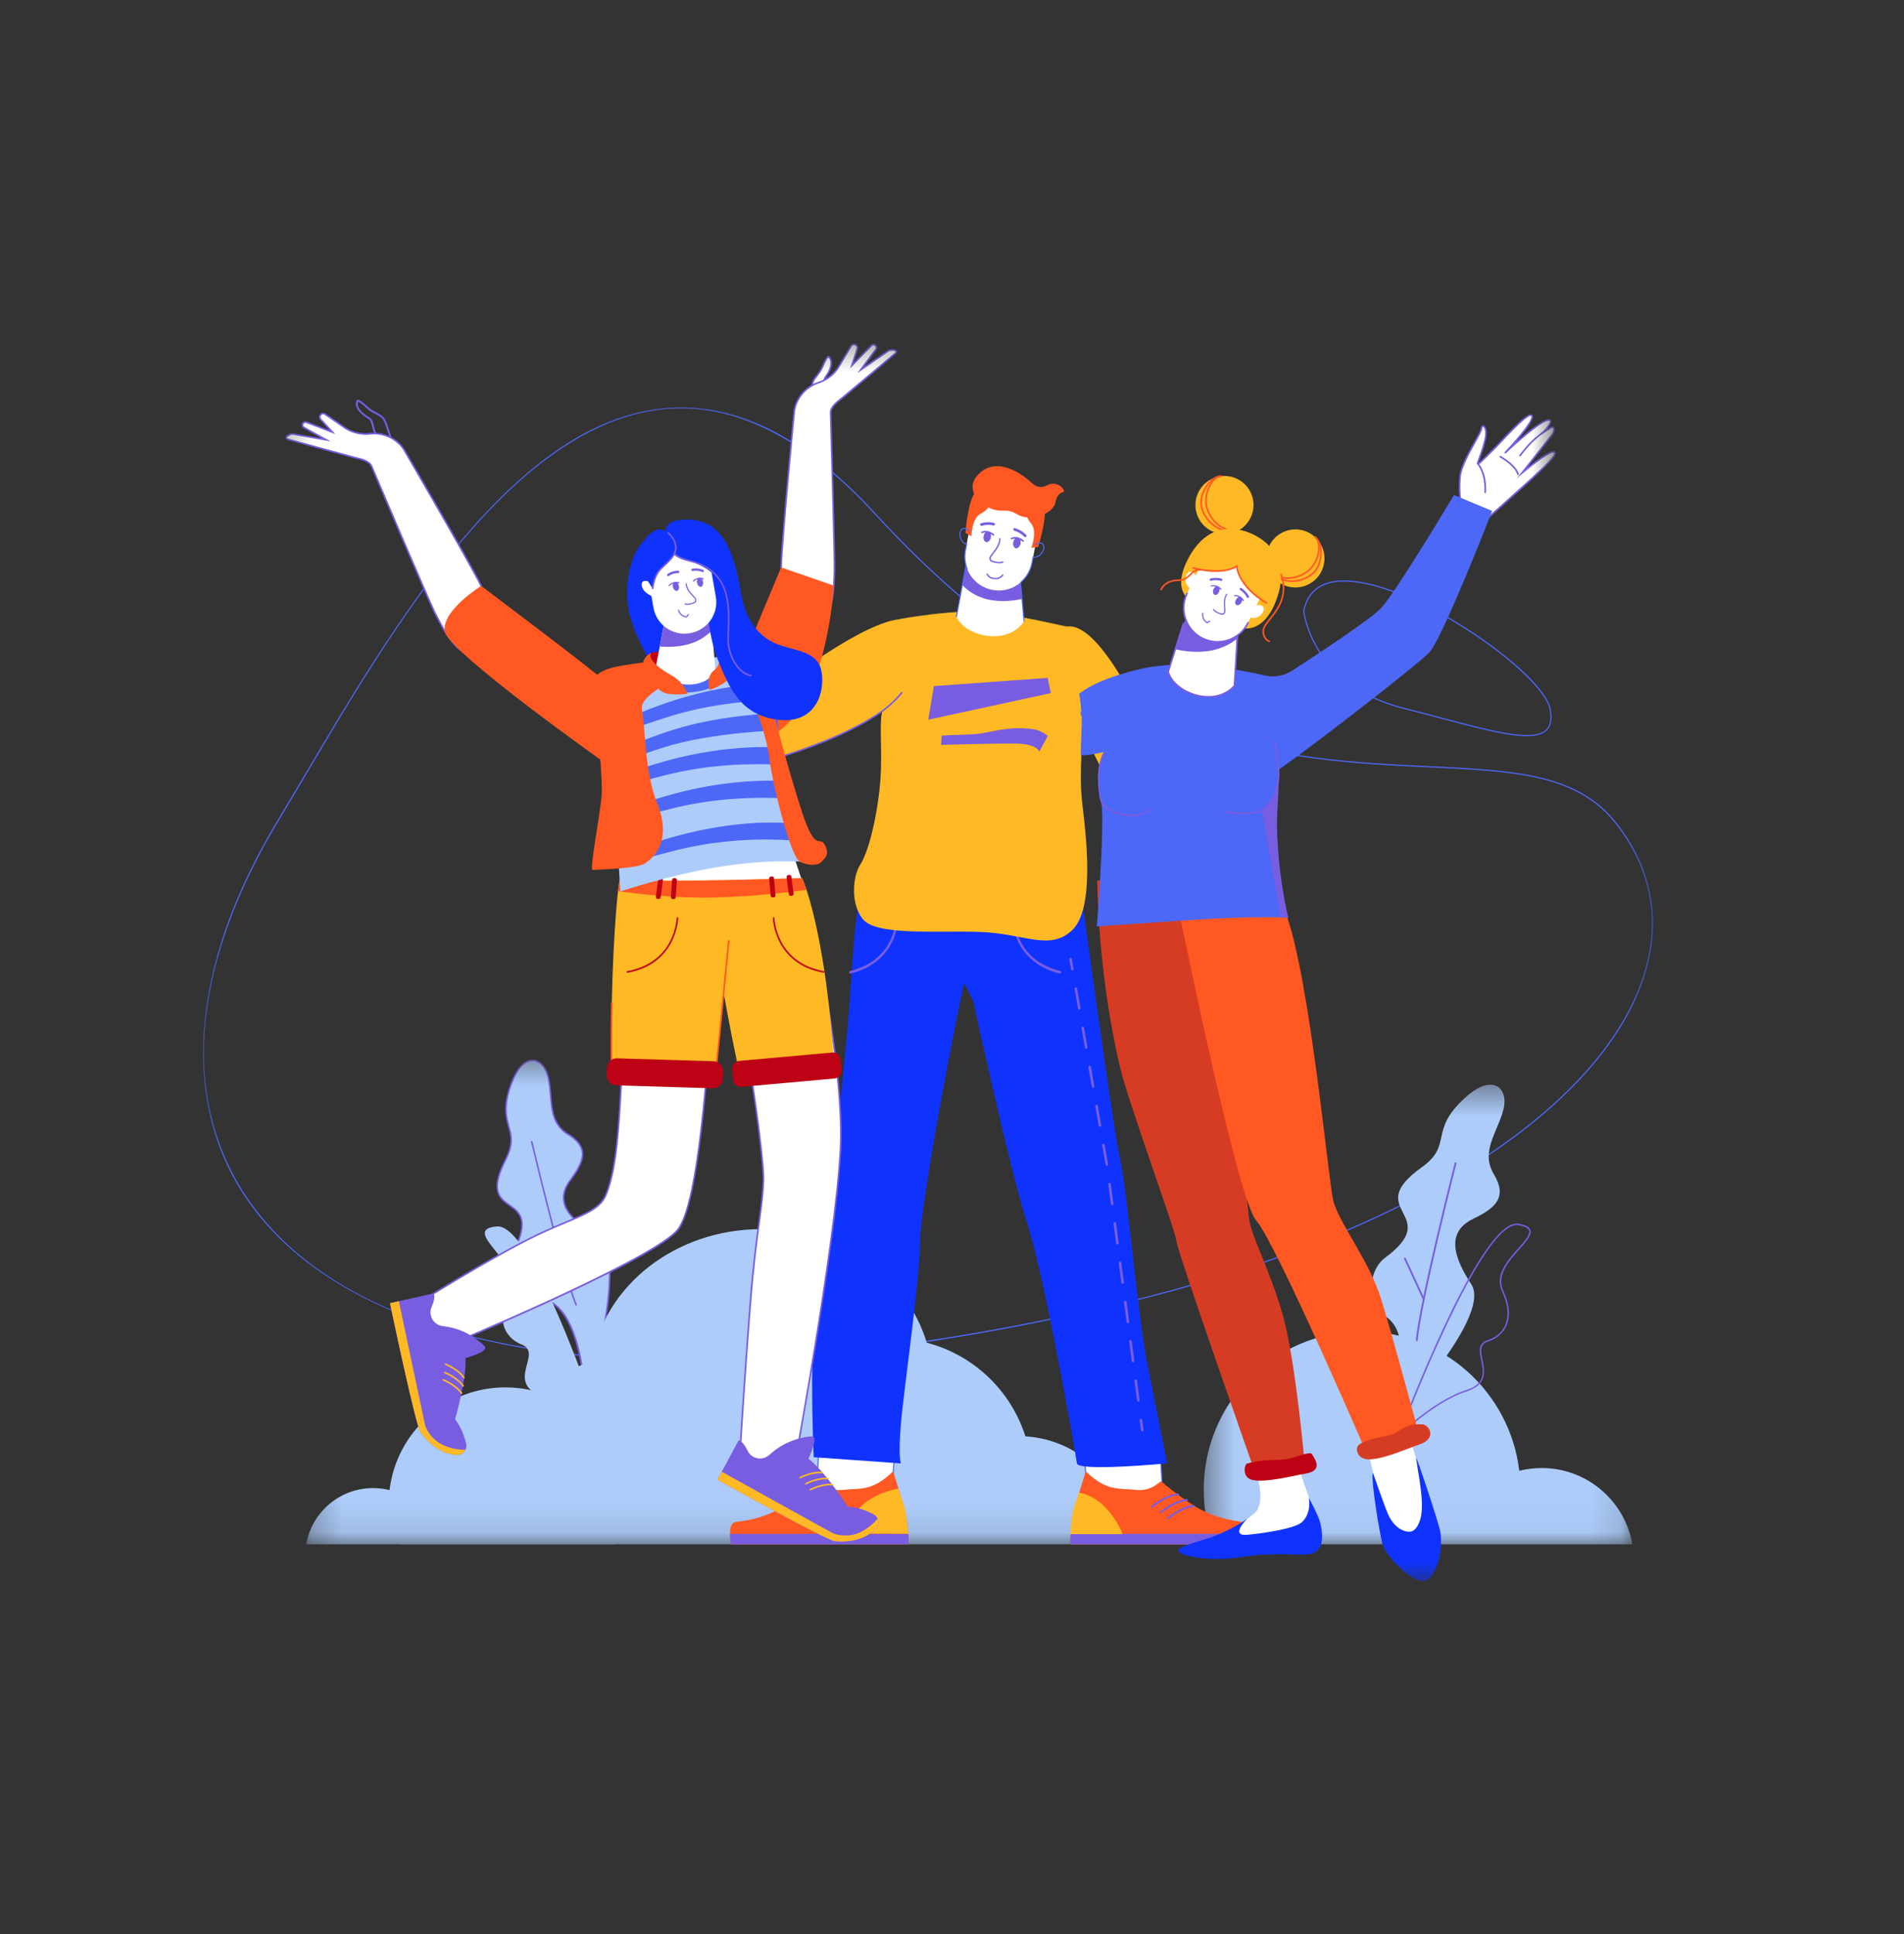 <svg width="64" height="65" viewBox="0 0 64 65" fill="none" xmlns="http://www.w3.org/2000/svg">
<rect x="0" y="0" width="64" height="65" fill="#333333" stroke="none"/>
<g clip-path="url(#clip0_90_466)">
<mask id="mask0_90_466" style="mask-type:luminance" maskUnits="userSpaceOnUse" x="0" y="0" width="64" height="65">
<path d="M64 0.523H0V64.523H64V0.523Z" fill="white"/>
</mask>
<g mask="url(#mask0_90_466)">
<mask id="mask1_90_466" style="mask-type:luminance" maskUnits="userSpaceOnUse" x="6" y="13" width="50" height="34">
<path d="M6.637 13.382H55.585V46.271H6.637V13.382Z" fill="white"/>
</mask>
<g mask="url(#mask1_90_466)">
<path d="M21.106 45.692C20.091 45.637 19.12 45.541 18.192 45.403C13.632 44.728 10.253 43.026 8.42 40.483C7.216 38.813 6.69 36.834 6.855 34.599C7.02 32.37 7.866 29.982 9.369 27.501C9.669 27.006 9.983 26.476 10.315 25.914C11.724 23.533 13.477 20.569 15.474 18.195C17.809 15.418 20.033 13.954 22.273 13.721C23.414 13.602 24.57 13.812 25.708 14.347C26.939 14.926 28.188 15.9 29.421 17.245C36.729 25.218 43.273 25.526 48.051 25.751C50.792 25.88 52.956 25.982 54.253 27.555C55.556 29.136 55.895 30.994 55.234 32.93C54.492 35.101 52.544 37.242 49.599 39.12C46.396 41.162 42.056 42.843 37.047 43.98C30.959 45.363 25.613 45.936 21.106 45.692ZM9.403 27.521C6.376 32.516 6.038 37.111 8.452 40.46C12.378 45.906 22.797 47.176 37.038 43.942C42.042 42.806 46.378 41.127 49.577 39.087C52.515 37.213 54.458 35.08 55.197 32.917C55.853 30.995 55.516 29.149 54.222 27.58C52.937 26.02 50.779 25.919 48.049 25.79C43.264 25.565 36.711 25.257 29.392 17.271C27.03 14.695 24.637 13.514 22.277 13.76C17.24 14.285 13.257 21.018 10.349 25.934C10.017 26.496 9.703 27.026 9.403 27.521Z" fill="#4D68F7"/>
<path d="M51.168 24.738C50.512 24.703 49.561 24.451 48.406 24.144C48.011 24.039 47.603 23.931 47.172 23.822C45.56 23.415 44.73 22.544 44.318 21.886C43.871 21.172 43.804 20.545 43.804 20.539L43.803 20.536L43.804 20.533C43.938 19.855 44.4 19.509 45.176 19.506C46.206 19.502 47.792 20.134 49.42 21.197C50.915 22.173 52 23.225 52.121 23.813C52.192 24.159 52.149 24.401 51.989 24.552C51.825 24.707 51.545 24.759 51.168 24.738ZM43.843 20.538C43.849 20.584 43.925 21.185 44.352 21.867C44.761 22.518 45.583 23.38 47.181 23.784C47.613 23.893 48.022 24.001 48.416 24.106C50.224 24.586 51.53 24.932 51.962 24.524C52.111 24.382 52.151 24.153 52.083 23.821C51.966 23.251 50.862 22.186 49.398 21.23C47.777 20.171 46.198 19.541 45.176 19.545C44.422 19.548 43.974 19.882 43.843 20.538Z" fill="#4D68F7"/>
</g>
<mask id="mask2_90_466" style="mask-type:luminance" maskUnits="userSpaceOnUse" x="10" y="35" width="32" height="17">
<path d="M10.252 35.427H41.422V51.901H10.252V35.427Z" fill="white"/>
</mask>
<g mask="url(#mask2_90_466)">
<path d="M19.685 47.176C19.685 47.176 21.219 42.147 20.064 41.505C18.909 40.862 18.712 40.275 19.18 39.649C19.648 39.022 19.804 38.552 19.099 38.124C18.394 37.695 18.588 36.912 18.43 36.209C18.272 35.505 17.598 35.319 17.198 36.387C16.634 37.894 17.553 37.873 16.989 38.988C15.937 41.066 18.301 39.944 17.288 42.019C16.985 42.64 17.468 43.641 18.054 43.64C19.612 43.637 19.685 47.176 19.685 47.176Z" fill="#ADCCFA"/>
<path d="M19.663 47.337L19.659 47.176C19.659 47.141 19.57 43.663 18.055 43.666C17.813 43.666 17.572 43.504 17.395 43.22C17.193 42.898 17.075 42.398 17.265 42.007C17.761 40.992 17.445 40.766 17.112 40.527C16.776 40.287 16.429 40.038 16.966 38.977C17.236 38.444 17.162 38.178 17.077 37.869C16.985 37.537 16.881 37.161 17.174 36.378C17.365 35.87 17.641 35.589 17.931 35.609C18.172 35.626 18.378 35.859 18.455 36.203C18.5 36.401 18.516 36.606 18.533 36.804C18.575 37.316 18.615 37.799 19.112 38.102C19.396 38.274 19.553 38.461 19.595 38.673C19.657 38.997 19.431 39.356 19.201 39.664C19.006 39.925 18.936 40.168 18.986 40.405C19.063 40.764 19.42 41.116 20.077 41.482C21.236 42.128 19.772 46.977 19.709 47.183L19.663 47.337ZM17.884 35.66C17.633 35.672 17.394 35.937 17.223 36.396C16.935 37.164 17.037 37.531 17.127 37.856C17.214 38.174 17.291 38.45 17.012 39C16.495 40.022 16.809 40.247 17.142 40.486C17.478 40.727 17.826 40.976 17.311 42.03C17.13 42.403 17.244 42.883 17.438 43.193C17.606 43.461 17.831 43.615 18.054 43.614C19.448 43.611 19.67 46.32 19.705 47.018C19.947 46.177 21.064 42.09 20.052 41.527C19.381 41.154 19.016 40.79 18.936 40.416C18.882 40.163 18.955 39.907 19.16 39.633C19.476 39.209 19.591 38.925 19.544 38.682C19.506 38.486 19.356 38.31 19.085 38.146C18.566 37.83 18.525 37.333 18.482 36.808C18.465 36.612 18.449 36.409 18.405 36.214C18.333 35.893 18.146 35.675 17.928 35.66C17.913 35.659 17.898 35.659 17.884 35.66Z" fill="#795DE0"/>
<path d="M19.367 43.881C19.356 43.882 19.346 43.875 19.342 43.865C18.866 42.681 17.859 38.419 17.849 38.376C17.845 38.362 17.854 38.348 17.868 38.345C17.882 38.341 17.896 38.35 17.899 38.364C17.909 38.407 18.915 42.666 19.39 43.846C19.395 43.859 19.389 43.874 19.375 43.879C19.373 43.88 19.37 43.881 19.367 43.881Z" fill="#795DE0"/>
<path d="M18.965 42.639C18.959 42.639 18.953 42.637 18.948 42.633L17.835 41.774C17.823 41.766 17.821 41.749 17.83 41.738C17.839 41.727 17.855 41.725 17.866 41.733L18.98 42.592C18.991 42.601 18.993 42.617 18.984 42.629C18.98 42.635 18.972 42.638 18.965 42.639Z" fill="#795DE0"/>
<path d="M38.873 50.461C38.445 50.461 38.041 50.533 37.685 50.661C37.192 49.329 35.948 48.362 34.467 48.273C33.979 46.733 32.724 45.535 31.15 45.126C30.501 42.929 28.258 41.309 25.591 41.309C22.691 41.309 20.294 43.223 19.899 45.711C18.3 46.371 17.129 47.856 16.916 49.636C16.696 49.581 16.465 49.552 16.228 49.552C14.827 49.552 13.664 50.566 13.432 51.901H25.763H26.339H41.422C41.171 51.078 40.125 50.461 38.873 50.461Z" fill="#ADCCFA"/>
<path d="M10.292 51.901C10.479 50.828 11.414 50.012 12.54 50.012C12.731 50.012 12.917 50.036 13.094 50.08C13.326 48.135 14.98 46.627 16.988 46.627C19.154 46.627 20.91 48.383 20.91 50.55C20.91 51.025 20.826 51.48 20.672 51.901H10.292Z" fill="#ADCCFA"/>
<path d="M20.406 48.594C20.406 48.594 17.999 41.105 16.702 41.218C15.405 41.33 17.671 42.475 17.131 43.47C16.59 44.465 17.087 45.015 17.527 45.184C18.279 45.473 16.968 46.433 18.188 46.918C19.264 47.345 20.406 48.594 20.406 48.594Z" fill="#ADCCFA"/>
</g>
<mask id="mask3_90_466" style="mask-type:luminance" maskUnits="userSpaceOnUse" x="40" y="36" width="15" height="16">
<path d="M40.414 36.435H54.873V51.961H40.414V36.435Z" fill="white"/>
</mask>
<g mask="url(#mask3_90_466)">
<path d="M54.87 51.902C54.617 50.445 53.348 49.338 51.82 49.338C51.56 49.338 51.309 49.37 51.068 49.43C50.753 46.791 48.508 44.745 45.784 44.745C42.844 44.745 40.461 47.128 40.461 50.068C40.461 50.712 40.575 51.33 40.785 51.902H54.87Z" fill="#ADCCFA"/>
<path d="M46.276 48.361C46.276 48.361 50.231 44.343 49.453 43.158C48.674 41.974 48.778 41.319 49.534 40.955C50.29 40.592 50.671 40.223 50.214 39.465C49.757 38.708 50.33 38.06 50.529 37.313C50.729 36.566 50.18 36.055 49.27 36.871C47.986 38.024 48.87 38.459 47.779 39.239C45.748 40.692 48.552 40.799 46.559 42.269C45.962 42.709 45.924 43.9 46.482 44.19C47.965 44.961 46.276 48.361 46.276 48.361Z" fill="#ADCCFA"/>
<path d="M47.623 45.076C47.621 45.076 47.62 45.076 47.618 45.076C47.601 45.074 47.589 45.059 47.591 45.043C47.726 43.681 48.886 39.129 48.898 39.083C48.902 39.067 48.918 39.057 48.934 39.061C48.951 39.066 48.961 39.082 48.956 39.098C48.945 39.144 47.786 43.692 47.651 45.048C47.65 45.064 47.637 45.075 47.623 45.076Z" fill="#795DE0"/>
<path d="M47.858 43.695C47.846 43.696 47.834 43.69 47.828 43.678L47.197 42.309C47.19 42.293 47.196 42.275 47.212 42.268C47.227 42.261 47.245 42.268 47.252 42.283L47.883 43.653C47.89 43.668 47.884 43.686 47.869 43.693C47.865 43.694 47.861 43.695 47.858 43.695Z" fill="#795DE0"/>
<path d="M46.965 48.334L47.003 48.232C47.116 47.932 49.765 40.909 51.042 41.127C51.278 41.168 51.405 41.234 51.441 41.337C51.499 41.502 51.311 41.714 51.073 41.982C50.726 42.374 50.294 42.862 50.525 43.362C50.743 43.833 50.78 44.237 50.634 44.562C50.523 44.809 50.305 44.998 50.035 45.08C49.724 45.175 49.773 45.411 49.834 45.711C49.91 46.08 50.004 46.539 49.298 46.764C48.237 47.099 47.055 48.246 47.043 48.258L46.965 48.334ZM50.962 41.172C49.78 41.233 47.415 47.294 47.087 48.15C47.369 47.889 48.369 47.006 49.283 46.717C49.947 46.506 49.866 46.107 49.786 45.721C49.725 45.422 49.668 45.141 50.02 45.033C50.142 44.996 50.441 44.875 50.59 44.542C50.729 44.231 50.693 43.841 50.481 43.383C50.236 42.854 50.68 42.352 51.037 41.949C51.255 41.703 51.443 41.491 51.395 41.354C51.365 41.27 51.247 41.212 51.034 41.175C51.01 41.172 50.986 41.17 50.962 41.172Z" fill="#795DE0"/>
</g>
<mask id="mask4_90_466" style="mask-type:luminance" maskUnits="userSpaceOnUse" x="9" y="11" width="44" height="43">
<path d="M9.304 11.368H52.326V53.264H9.304V11.368Z" fill="white"/>
</mask>
<g mask="url(#mask4_90_466)">
<path d="M38.023 27.706C38.023 27.706 34.686 21.88 35.597 21.177C36.631 20.38 38.201 23.588 38.764 24.877C39.842 27.349 38.023 27.706 38.023 27.706Z" fill="#FFB925"/>
<path d="M37.429 25.708C37.421 25.708 37.414 25.704 37.409 25.697C37.296 25.541 34.66 21.867 35.581 21.156C35.593 21.147 35.61 21.149 35.619 21.161C35.628 21.173 35.626 21.19 35.614 21.199C34.734 21.878 37.425 25.628 37.452 25.666C37.461 25.678 37.458 25.695 37.446 25.703C37.441 25.707 37.435 25.709 37.429 25.708Z" fill="#795DE0"/>
<path d="M36.506 49.716L36.401 48.089L38.972 48.429L39.069 49.981L38.296 50.461L36.506 49.716Z" fill="white"/>
<path d="M38.298 50.482L38.29 50.478L36.49 49.729L36.489 49.718L36.383 48.069L36.405 48.072L38.99 48.413L39.089 49.991L38.298 50.482ZM36.524 49.704L38.295 50.441L39.052 49.972L38.956 48.445L36.422 48.11L36.524 49.704Z" fill="#4D68F7"/>
<path d="M36.499 49.448C36.499 49.448 36.453 49.578 36.199 50.411C35.946 51.243 35.98 51.901 35.98 51.901H41.941C41.941 51.901 42.093 51.2 41.798 51.156C41.72 51.144 41.608 51.127 41.485 51.107C40.973 51.025 40.484 50.835 40.051 50.551C39.609 50.26 39.136 49.885 39.048 49.797C39.012 49.761 38.895 49.896 38.764 49.964C38.584 50.058 38.38 50.096 38.179 50.072C37.663 50.009 37.2 50.149 36.499 49.448Z" fill="#FF5822"/>
<path d="M35.988 51.55C35.973 51.77 35.98 51.901 35.98 51.901H41.941C41.941 51.901 41.978 51.729 41.98 51.55H35.988Z" fill="#795DE0"/>
<path d="M38.719 50.675C38.709 50.675 38.699 50.67 38.693 50.662C38.687 50.653 38.686 50.64 38.69 50.63C38.704 50.6 39.177 50.224 39.596 50.191C39.611 50.188 39.628 50.202 39.629 50.219C39.631 50.236 39.618 50.251 39.601 50.253C39.217 50.283 38.787 50.619 38.745 50.661C38.74 50.668 38.732 50.673 38.722 50.674C38.721 50.674 38.72 50.675 38.719 50.675Z" fill="#795DE0"/>
<path d="M39.016 50.863C39.006 50.863 38.996 50.859 38.99 50.85C38.984 50.842 38.983 50.829 38.987 50.819C39.001 50.789 39.474 50.413 39.893 50.38C39.908 50.377 39.925 50.391 39.926 50.408C39.928 50.425 39.915 50.44 39.898 50.442C39.514 50.472 39.084 50.808 39.041 50.85C39.037 50.857 39.029 50.862 39.019 50.863C39.018 50.863 39.017 50.863 39.016 50.863Z" fill="#795DE0"/>
<path d="M39.251 51.066C39.241 51.066 39.231 51.061 39.226 51.053C39.219 51.044 39.218 51.032 39.223 51.022C39.236 50.992 39.71 50.615 40.128 50.582C40.144 50.58 40.16 50.594 40.162 50.611C40.163 50.628 40.15 50.643 40.133 50.644C39.749 50.675 39.319 51.011 39.277 51.052C39.272 51.059 39.264 51.065 39.255 51.066C39.253 51.066 39.252 51.066 39.251 51.066Z" fill="#795DE0"/>
<path d="M32.507 28.857C32.507 28.857 31.41 31.082 31.735 31.733C32.06 32.383 32.711 33.631 32.711 33.631C32.711 33.631 33.924 39.247 34.538 41.157C35.151 43.066 36.162 48.899 36.199 49.182C36.236 49.465 39.231 49.182 39.231 49.182C39.231 49.182 38.891 47.454 38.566 45.829C38.242 44.205 37.877 39.914 37.653 38.968C37.429 38.023 36.362 30.165 36.362 30.165L32.507 28.857Z" fill="#0F33FD"/>
<path d="M35.631 32.719C35.627 32.719 35.624 32.719 35.62 32.718C33.935 32.298 34.017 30.737 34.019 30.721C34.02 30.698 34.039 30.679 34.064 30.681C34.088 30.683 34.105 30.703 34.104 30.727C34.1 30.788 34.027 32.232 35.641 32.635C35.664 32.64 35.678 32.663 35.672 32.687C35.667 32.706 35.65 32.719 35.631 32.719Z" fill="#795DE0"/>
<path d="M36.046 32.617C36.025 32.617 36.007 32.602 36.004 32.582L35.944 32.244C35.94 32.221 35.955 32.199 35.979 32.194C36.002 32.19 36.024 32.206 36.028 32.229L36.088 32.567C36.092 32.59 36.077 32.612 36.053 32.616C36.051 32.617 36.048 32.617 36.046 32.617Z" fill="#795DE0"/>
<path d="M38.263 47.11C38.242 47.11 38.223 47.094 38.221 47.072L38.133 46.412C38.13 46.388 38.146 46.367 38.169 46.364C38.193 46.361 38.214 46.377 38.218 46.401L38.306 47.061C38.309 47.085 38.292 47.106 38.269 47.109C38.267 47.11 38.265 47.11 38.263 47.11ZM38.087 45.788C38.066 45.788 38.048 45.773 38.045 45.751L37.957 45.09C37.954 45.067 37.97 45.045 37.994 45.042C38.017 45.039 38.039 45.056 38.042 45.079L38.13 45.74C38.133 45.763 38.116 45.785 38.093 45.788C38.091 45.788 38.089 45.788 38.087 45.788ZM37.911 44.467C37.89 44.467 37.872 44.451 37.869 44.43L37.781 43.769C37.778 43.745 37.794 43.724 37.818 43.721C37.841 43.718 37.863 43.734 37.866 43.758L37.954 44.418C37.957 44.442 37.941 44.463 37.917 44.466C37.915 44.467 37.913 44.467 37.911 44.467ZM37.736 43.145C37.715 43.145 37.696 43.13 37.693 43.108L37.605 42.447C37.602 42.424 37.619 42.402 37.642 42.399C37.666 42.397 37.687 42.413 37.69 42.436L37.778 43.097C37.781 43.12 37.765 43.142 37.741 43.145C37.739 43.145 37.738 43.145 37.736 43.145ZM37.56 41.824C37.539 41.824 37.52 41.808 37.517 41.787L37.43 41.126C37.426 41.102 37.443 41.081 37.467 41.078C37.49 41.075 37.511 41.091 37.515 41.114L37.602 41.775C37.606 41.799 37.589 41.82 37.566 41.823C37.564 41.824 37.562 41.824 37.56 41.824ZM37.384 40.502C37.363 40.502 37.345 40.487 37.342 40.465L37.254 39.804C37.251 39.781 37.267 39.759 37.291 39.756C37.315 39.753 37.336 39.77 37.339 39.793L37.427 40.454C37.43 40.477 37.413 40.499 37.39 40.502C37.388 40.502 37.386 40.502 37.384 40.502ZM37.205 39.181C37.185 39.181 37.166 39.167 37.163 39.146L37.047 38.489C37.043 38.466 37.059 38.444 37.082 38.44C37.105 38.436 37.127 38.451 37.131 38.475L37.247 39.131C37.251 39.154 37.236 39.177 37.213 39.181C37.21 39.181 37.208 39.181 37.205 39.181ZM36.973 37.868C36.953 37.868 36.935 37.854 36.931 37.833L36.815 37.177C36.811 37.153 36.827 37.131 36.85 37.127C36.873 37.123 36.896 37.139 36.9 37.162L37.016 37.818C37.02 37.842 37.004 37.864 36.981 37.868C36.978 37.868 36.976 37.868 36.973 37.868ZM36.741 36.556C36.721 36.556 36.703 36.541 36.699 36.52L36.583 35.864C36.579 35.841 36.595 35.818 36.618 35.814C36.642 35.81 36.664 35.826 36.668 35.849L36.784 36.505C36.788 36.529 36.772 36.551 36.749 36.555C36.746 36.556 36.744 36.556 36.741 36.556ZM36.51 35.243C36.489 35.243 36.471 35.228 36.468 35.208L36.352 34.551C36.347 34.528 36.363 34.505 36.386 34.501C36.41 34.498 36.432 34.513 36.436 34.536L36.552 35.193C36.556 35.216 36.541 35.238 36.517 35.242C36.515 35.243 36.512 35.243 36.51 35.243ZM36.278 33.93C36.258 33.93 36.239 33.916 36.236 33.895L36.12 33.238C36.116 33.215 36.131 33.193 36.154 33.189C36.178 33.185 36.2 33.2 36.204 33.223L36.32 33.88C36.324 33.903 36.309 33.925 36.285 33.929C36.283 33.93 36.28 33.93 36.278 33.93Z" fill="#795DE0"/>
<path d="M38.396 48.11C38.374 48.11 38.356 48.094 38.353 48.073L38.308 47.733C38.305 47.709 38.321 47.688 38.345 47.685C38.368 47.682 38.39 47.698 38.393 47.722L38.438 48.061C38.441 48.085 38.425 48.106 38.401 48.109C38.399 48.11 38.398 48.11 38.396 48.11Z" fill="#795DE0"/>
<path d="M36.267 50.167C36.267 50.167 36.098 50.635 36.051 50.868C36.005 51.099 35.985 51.56 35.985 51.56H37.733C37.733 51.56 37.589 51.127 37.189 50.696C36.741 50.212 36.267 50.167 36.267 50.167Z" fill="#FFB925"/>
<path d="M30.01 49.717L30.115 48.09L27.544 48.429L27.447 49.982L28.221 50.462L30.01 49.717Z" fill="white"/>
<path d="M28.219 50.482L28.212 50.477L27.429 49.992L27.429 49.981L27.527 48.414L27.542 48.412L30.135 48.069L30.028 49.729L28.219 50.482ZM27.466 49.972L28.223 50.442L29.993 49.705L30.096 48.111L27.561 48.446L27.466 49.972Z" fill="#4D68F7"/>
<path d="M30.019 49.448C30.019 49.448 30.064 49.578 30.318 50.411C30.572 51.244 30.537 51.901 30.537 51.901H24.576C24.576 51.901 24.424 51.2 24.719 51.156C24.797 51.145 24.909 51.127 25.033 51.107C25.544 51.026 26.033 50.836 26.466 50.551C26.908 50.261 27.382 49.885 27.469 49.797C27.506 49.761 27.623 49.896 27.753 49.964C27.933 50.059 28.137 50.097 28.339 50.072C28.855 50.009 29.317 50.15 30.019 49.448Z" fill="#FF5822"/>
<path d="M30.529 51.551C30.544 51.77 30.537 51.901 30.537 51.901H24.576C24.576 51.901 24.539 51.73 24.537 51.551H30.529Z" fill="#795DE0"/>
<path d="M27.798 50.675C27.797 50.675 27.796 50.675 27.795 50.675C27.785 50.674 27.777 50.668 27.773 50.661C27.73 50.62 27.3 50.283 26.916 50.253C26.899 50.252 26.886 50.237 26.888 50.22C26.889 50.203 26.905 50.189 26.921 50.191C27.34 50.224 27.813 50.6 27.827 50.631C27.831 50.641 27.83 50.653 27.824 50.662C27.818 50.67 27.808 50.675 27.798 50.675Z" fill="#795DE0"/>
<path d="M27.503 50.864C27.501 50.864 27.5 50.864 27.499 50.864C27.489 50.863 27.482 50.857 27.477 50.85C27.434 50.809 27.005 50.472 26.62 50.442C26.603 50.441 26.591 50.426 26.592 50.409C26.593 50.392 26.608 50.378 26.625 50.38C27.044 50.413 27.517 50.789 27.531 50.819C27.536 50.83 27.535 50.842 27.528 50.851C27.522 50.859 27.512 50.864 27.503 50.864Z" fill="#795DE0"/>
<path d="M27.266 51.066C27.265 51.066 27.264 51.066 27.263 51.066C27.253 51.065 27.245 51.06 27.24 51.053C27.198 51.011 26.768 50.675 26.384 50.645C26.367 50.643 26.354 50.628 26.356 50.611C26.357 50.594 26.372 50.581 26.389 50.583C26.808 50.616 27.281 50.992 27.295 51.022C27.299 51.032 27.298 51.045 27.292 51.054C27.286 51.062 27.276 51.066 27.266 51.066Z" fill="#795DE0"/>
<path d="M28.916 29.943C28.916 29.943 28.736 30.83 28.609 32.935C28.482 35.041 28.077 38.945 27.602 41.738C27.127 44.53 27.353 48.975 27.353 48.975L30.283 49.182C30.283 49.182 30.186 49.007 30.283 47.853C30.38 46.699 30.927 42.958 30.925 41.738C30.922 40.517 32.249 33.515 32.507 32.651C32.766 31.787 33.001 29.943 33.001 29.943H28.916Z" fill="#0F33FD"/>
<path d="M28.584 32.719C28.565 32.719 28.547 32.706 28.542 32.687C28.537 32.663 28.55 32.64 28.573 32.635C30.188 32.232 30.115 30.788 30.111 30.727C30.109 30.703 30.127 30.683 30.151 30.681C30.175 30.68 30.195 30.698 30.196 30.721C30.197 30.737 30.279 32.298 28.594 32.718C28.591 32.719 28.587 32.719 28.584 32.719Z" fill="#795DE0"/>
<path d="M30.193 50.027C30.193 50.027 29.527 50.139 29.057 50.523C28.565 50.927 28.371 51.538 28.371 51.538L30.527 51.546C30.527 51.546 30.48 51.014 30.431 50.774C30.389 50.567 30.193 50.027 30.193 50.027Z" fill="#FFB925"/>
<path d="M30.243 20.805C30.243 20.805 32.17 20.446 33.302 20.581C34.434 20.717 36.06 21.107 36.06 21.107C36.06 21.107 36.29 23.727 36.357 24.33C36.423 24.933 36.247 25.899 36.384 27.05C36.522 28.201 36.792 30.557 36.036 31.265C35.28 31.974 34.435 31.371 32.934 31.321C31.432 31.27 29.445 31.458 28.996 30.883C28.574 30.343 28.676 29.44 28.904 29.083C29.27 28.511 29.534 27.076 29.595 26.196C29.659 25.276 29.557 24.399 29.641 23.97C29.726 23.541 30.221 21.891 30.243 20.805Z" fill="#FFB925"/>
<path d="M32.499 18.843L34.237 18.855L34.422 20.879C33.861 21.725 32.43 21.392 32.151 20.721L32.499 18.843Z" fill="white"/>
<path d="M34.354 20.128L34.258 19.079L32.471 18.993L32.348 19.659C32.491 19.815 32.687 19.965 32.957 20.07C33.441 20.259 34.01 20.209 34.354 20.128Z" fill="#795DE0"/>
<path d="M34.421 20.897C34.413 20.896 34.405 20.889 34.405 20.881L34.221 18.873L32.514 18.86L32.168 20.724C32.166 20.733 32.158 20.74 32.147 20.738C32.138 20.736 32.131 20.727 32.133 20.717L32.484 18.824L34.254 18.837L34.44 20.877C34.441 20.887 34.434 20.896 34.424 20.897C34.423 20.897 34.422 20.897 34.421 20.897Z" fill="#4D68F7"/>
<path d="M31.202 24.188L31.39 23.059L35.214 22.782L35.321 23.294L31.202 24.188Z" fill="#795DE0"/>
<path d="M31.632 25.035L31.654 24.722C31.654 24.722 31.999 24.701 32.644 24.68C33.289 24.66 33.799 24.369 34.773 24.514C34.984 24.546 35.221 24.731 35.221 24.731L34.932 25.263C34.932 25.263 34.873 24.999 34.136 24.99C33.399 24.982 31.632 25.035 31.632 25.035Z" fill="#795DE0"/>
<path d="M33.355 19.826C32.738 19.707 32.333 19.11 32.452 18.492L32.739 17.006C32.858 16.388 33.455 15.984 34.072 16.103C34.69 16.222 35.094 16.819 34.975 17.437L34.689 18.923C34.57 19.541 33.973 19.945 33.355 19.826Z" fill="white"/>
<path d="M33.303 18.062C33.283 18.159 33.215 18.227 33.15 18.215C33.085 18.201 33.048 18.112 33.068 18.015C33.087 17.918 33.156 17.849 33.221 17.862C33.285 17.875 33.322 17.965 33.303 18.062Z" fill="#795DE0"/>
<path d="M33.012 17.912C33.139 17.87 33.283 17.904 33.379 17.996C33.4 18.016 33.429 17.982 33.409 17.962C33.301 17.859 33.139 17.823 32.997 17.87C32.97 17.879 32.985 17.921 33.012 17.912Z" fill="#795DE0"/>
<path d="M34.3 18.268C34.28 18.365 34.212 18.434 34.147 18.421C34.082 18.407 34.045 18.318 34.065 18.221C34.084 18.124 34.153 18.055 34.218 18.068C34.282 18.081 34.319 18.171 34.3 18.268Z" fill="#795DE0"/>
<path d="M34.009 18.118C34.136 18.076 34.28 18.11 34.376 18.202C34.397 18.222 34.426 18.188 34.406 18.168C34.298 18.065 34.136 18.029 33.994 18.076C33.967 18.085 33.982 18.127 34.009 18.118Z" fill="#795DE0"/>
<path d="M33.003 17.671C33.13 17.633 33.265 17.63 33.394 17.661C33.417 17.666 33.442 17.648 33.446 17.625C33.451 17.6 33.434 17.578 33.41 17.573C33.267 17.538 33.115 17.543 32.974 17.586C32.918 17.603 32.948 17.687 33.003 17.671Z" fill="#795DE0"/>
<path d="M34.491 17.974C34.388 17.867 34.258 17.791 34.115 17.751C34.092 17.744 34.067 17.764 34.063 17.786C34.058 17.812 34.075 17.832 34.098 17.839C34.226 17.875 34.34 17.946 34.432 18.042C34.449 18.059 34.48 18.055 34.495 18.037C34.513 18.018 34.508 17.992 34.491 17.974Z" fill="#795DE0"/>
<path d="M33.586 18.104C33.585 18.236 33.526 18.356 33.451 18.461C33.415 18.513 33.375 18.562 33.336 18.611C33.305 18.65 33.272 18.69 33.261 18.74C33.254 18.777 33.26 18.819 33.285 18.848C33.316 18.884 33.364 18.893 33.407 18.904C33.509 18.929 33.616 18.948 33.716 18.91C33.743 18.9 33.729 18.857 33.702 18.867C33.606 18.904 33.505 18.882 33.41 18.858C33.362 18.847 33.306 18.834 33.303 18.775C33.301 18.72 33.343 18.675 33.374 18.635C33.499 18.478 33.63 18.311 33.631 18.101C33.631 18.072 33.586 18.076 33.586 18.104Z" fill="#795DE0"/>
<path d="M33.16 19.303C33.164 19.324 33.181 19.343 33.194 19.358C33.215 19.382 33.238 19.402 33.264 19.42C33.319 19.457 33.391 19.465 33.456 19.468C33.508 19.47 33.561 19.462 33.609 19.437C33.654 19.414 33.691 19.379 33.725 19.342C33.744 19.321 33.71 19.291 33.691 19.312C33.662 19.344 33.631 19.375 33.593 19.395C33.553 19.416 33.509 19.424 33.465 19.423C33.41 19.423 33.343 19.416 33.296 19.387C33.273 19.373 33.253 19.355 33.235 19.336C33.222 19.323 33.206 19.306 33.202 19.288C33.196 19.26 33.154 19.275 33.16 19.303Z" fill="#795DE0"/>
<path d="M33.137 16.533C33.323 16.655 33.345 16.922 33.196 17.087C33.139 17.149 33.064 17.213 32.964 17.266C32.657 17.427 32.652 18.025 32.652 18.025L32.45 17.911C32.45 17.911 32.555 16.524 32.895 16.479C32.994 16.466 33.074 16.491 33.137 16.533Z" fill="#FF5822"/>
<path d="M34.77 16.847C34.552 16.892 34.432 17.131 34.51 17.34C34.539 17.419 34.585 17.506 34.658 17.592C34.883 17.856 34.666 18.413 34.666 18.413L34.896 18.382C34.896 18.382 35.314 17.055 35.015 16.887C34.928 16.838 34.844 16.832 34.77 16.847Z" fill="#FF5822"/>
<path d="M34.311 19.587C34.307 19.587 34.303 19.584 34.301 19.581C34.294 19.574 34.295 19.562 34.303 19.556C34.495 19.39 34.623 19.17 34.671 18.919L34.713 18.7L34.732 18.705C34.805 18.726 34.91 18.681 34.984 18.596C35.031 18.542 35.06 18.48 35.068 18.421C35.075 18.365 35.062 18.319 35.029 18.291C34.982 18.25 34.9 18.255 34.82 18.305C34.812 18.31 34.8 18.308 34.795 18.299C34.79 18.291 34.792 18.28 34.801 18.275C34.896 18.215 34.992 18.211 35.053 18.263C35.095 18.299 35.113 18.357 35.104 18.426C35.095 18.492 35.062 18.56 35.011 18.619C34.933 18.709 34.827 18.758 34.741 18.744L34.706 18.926C34.656 19.185 34.525 19.412 34.326 19.583C34.322 19.587 34.316 19.588 34.311 19.587Z" fill="#4D68F7"/>
<path d="M32.509 19.147C32.503 19.146 32.498 19.142 32.496 19.136C32.414 18.931 32.392 18.707 32.434 18.489L32.47 18.306C32.388 18.284 32.31 18.2 32.273 18.092C32.247 18.018 32.242 17.942 32.259 17.878C32.276 17.811 32.314 17.764 32.366 17.746C32.438 17.721 32.524 17.758 32.59 17.842C32.596 17.85 32.594 17.861 32.586 17.867C32.579 17.873 32.567 17.872 32.561 17.864C32.505 17.793 32.435 17.76 32.378 17.78C32.337 17.794 32.307 17.832 32.293 17.887C32.279 17.945 32.283 18.013 32.306 18.08C32.343 18.184 32.417 18.262 32.494 18.275L32.512 18.278L32.47 18.496C32.429 18.707 32.45 18.924 32.529 19.123C32.533 19.132 32.528 19.142 32.519 19.146C32.516 19.147 32.512 19.148 32.509 19.147Z" fill="#4D68F7"/>
<path d="M32.817 16.022C32.579 16.318 32.678 16.77 33.175 17.03C33.677 17.292 33.781 17.036 34.177 17.278C34.667 17.578 35.418 17.24 35.475 16.892C35.533 16.545 35.756 16.533 35.756 16.533C35.817 16.49 35.559 16.117 35.191 16.314C35.025 16.402 34.85 16.396 34.658 16.211C34.466 16.026 33.471 15.209 32.817 16.022Z" fill="#FF5822"/>
<path d="M33.304 18.062C33.284 18.159 33.216 18.227 33.151 18.215C33.086 18.201 33.049 18.112 33.069 18.015C33.088 17.918 33.157 17.849 33.221 17.862C33.286 17.875 33.323 17.965 33.304 18.062Z" fill="#795DE0"/>
<path d="M34.3 18.268C34.28 18.365 34.212 18.434 34.147 18.421C34.082 18.407 34.045 18.318 34.065 18.221C34.084 18.124 34.153 18.055 34.218 18.068C34.282 18.081 34.319 18.171 34.3 18.268Z" fill="#795DE0"/>
<path d="M34.009 18.118C34.136 18.076 34.28 18.11 34.376 18.202C34.397 18.222 34.426 18.188 34.406 18.168C34.298 18.065 34.136 18.029 33.994 18.076C33.967 18.085 33.982 18.127 34.009 18.118Z" fill="#795DE0"/>
<path d="M33.013 17.912C33.14 17.87 33.284 17.904 33.38 17.996C33.401 18.016 33.43 17.982 33.41 17.962C33.302 17.859 33.14 17.823 32.998 17.87C32.971 17.879 32.986 17.921 33.013 17.912Z" fill="#795DE0"/>
<path d="M24.284 25.933C24.284 25.933 27.358 25.362 29.416 24.063C30.788 23.196 31.065 21.947 30.918 21.232C30.655 19.953 27.85 21.876 26.704 22.691C24.505 24.253 24.284 25.933 24.284 25.933Z" fill="#FFB925"/>
<path d="M24.282 25.96C24.27 25.959 24.259 25.95 24.257 25.938C24.254 25.923 24.264 25.909 24.279 25.907C24.309 25.901 27.371 25.321 29.401 24.04C29.753 23.817 30.052 23.557 30.289 23.265C30.299 23.254 30.316 23.252 30.327 23.262C30.339 23.271 30.34 23.288 30.331 23.299C30.09 23.595 29.786 23.86 29.429 24.085C27.391 25.372 24.319 25.954 24.288 25.96C24.286 25.96 24.284 25.96 24.282 25.96Z" fill="#795DE0"/>
<path d="M50.019 17.404L49.096 16.868C49.096 16.868 49.028 16.479 49.081 15.993C49.133 15.508 49.779 14.586 49.798 14.402C49.818 14.219 50.022 14.35 49.922 14.775C49.821 15.201 49.682 15.479 49.671 15.577C49.661 15.674 50.216 15.075 50.276 15.029C50.335 14.983 51.332 13.837 51.482 13.962C51.654 14.105 50.582 15.228 50.582 15.228C50.582 15.228 51.979 13.907 52.117 14.14C52.173 14.233 51.855 14.548 51.855 14.548L52.148 14.361C52.262 14.319 52.298 14.487 52.113 14.685L51.164 15.891C51.164 15.891 52.305 14.924 52.27 15.247C52.262 15.323 52.193 15.457 51.106 16.43C50.992 16.533 50.019 17.404 50.019 17.404Z" fill="white"/>
<path d="M51.085 15.337C51.081 15.336 51.078 15.334 51.075 15.332C51.063 15.322 51.061 15.305 51.07 15.294L51.205 15.126C51.41 14.869 51.652 14.645 51.925 14.46C51.937 14.451 51.954 14.454 51.962 14.467C51.971 14.479 51.967 14.496 51.955 14.504C51.687 14.686 51.449 14.907 51.247 15.159L51.113 15.328C51.106 15.336 51.095 15.339 51.085 15.337Z" fill="#795DE0"/>
<path d="M49.915 16.574C49.902 16.57 49.893 16.558 49.895 16.544C49.895 16.539 49.951 15.978 49.651 15.593C49.641 15.581 49.644 15.564 49.655 15.555C49.667 15.546 49.684 15.548 49.693 15.56C50.008 15.962 49.951 16.526 49.949 16.55C49.947 16.565 49.934 16.576 49.919 16.574C49.917 16.574 49.916 16.574 49.915 16.574Z" fill="#795DE0"/>
<path d="M51.017 15.966C51.006 15.963 50.998 15.954 50.996 15.943C50.996 15.94 50.96 15.692 50.419 15.372C50.406 15.364 50.402 15.347 50.409 15.335C50.417 15.322 50.433 15.317 50.447 15.325C51.016 15.662 51.049 15.926 51.05 15.937C51.052 15.952 51.041 15.965 51.026 15.967C51.023 15.967 51.02 15.967 51.017 15.966Z" fill="#795DE0"/>
<path d="M50.023 17.437L49.071 16.884L49.069 16.872C49.068 16.868 49.002 16.474 49.054 15.99C49.087 15.684 49.342 15.224 49.547 14.855C49.664 14.645 49.765 14.463 49.772 14.399C49.779 14.328 49.811 14.305 49.829 14.298C49.852 14.289 49.879 14.295 49.902 14.315C49.967 14.371 50.006 14.537 49.948 14.781C49.888 15.037 49.815 15.236 49.762 15.382C49.737 15.45 49.717 15.504 49.707 15.542C49.791 15.478 49.998 15.268 50.105 15.159C50.192 15.072 50.242 15.021 50.26 15.008C50.27 15 50.327 14.939 50.392 14.868C51.089 14.117 51.399 13.857 51.5 13.941C51.517 13.956 51.526 13.976 51.528 14.002C51.536 14.152 51.241 14.528 50.981 14.829C51.366 14.492 51.898 14.061 52.078 14.086C52.106 14.09 52.128 14.104 52.141 14.126C52.179 14.189 52.1 14.311 52.015 14.414L52.134 14.338C52.186 14.318 52.228 14.329 52.252 14.364C52.291 14.424 52.271 14.555 52.133 14.703L51.342 15.71C51.637 15.472 52.135 15.095 52.262 15.163C52.281 15.173 52.303 15.197 52.298 15.25C52.29 15.324 52.28 15.416 51.125 16.451L50.023 17.437ZM49.12 16.85L50.016 17.37L51.088 16.41C52.14 15.469 52.236 15.315 52.244 15.244C52.245 15.232 52.245 15.216 52.237 15.211C52.143 15.161 51.562 15.59 51.182 15.912L50.977 16.085L52.092 14.668C52.212 14.539 52.231 14.431 52.206 14.394C52.197 14.381 52.181 14.378 52.158 14.387L51.657 14.706L51.836 14.528C51.983 14.384 52.121 14.198 52.094 14.154C52.091 14.148 52.086 14.142 52.071 14.14C51.857 14.11 50.937 14.93 50.601 15.248L50.562 15.21C50.82 14.94 51.485 14.198 51.474 14.005C51.473 13.989 51.467 13.984 51.465 13.983C51.419 13.945 51.203 14.074 50.432 14.905C50.345 14.999 50.306 15.04 50.293 15.051C50.277 15.063 50.215 15.125 50.144 15.198C49.77 15.577 49.703 15.63 49.663 15.611C49.658 15.609 49.642 15.599 49.645 15.574C49.649 15.531 49.674 15.464 49.711 15.363C49.764 15.219 49.836 15.021 49.895 14.769C49.951 14.533 49.909 14.393 49.867 14.356C49.863 14.353 49.855 14.346 49.849 14.349C49.842 14.351 49.83 14.366 49.826 14.405C49.817 14.48 49.724 14.648 49.595 14.881C49.403 15.227 49.14 15.701 49.108 15.996C49.062 16.424 49.11 16.781 49.12 16.85Z" fill="#795DE0"/>
<path d="M45.799 48.045C45.847 48.105 46.364 50.397 46.562 51.283C46.76 52.17 47.517 52.592 47.853 52.315C48.19 52.037 48.076 50.685 47.908 50.031C47.739 49.378 47.021 47.238 47.021 47.238L45.799 48.045Z" fill="white"/>
<path d="M46.665 50.908C46.937 51.479 47.331 51.495 47.428 51.472C47.595 51.434 47.692 51.223 47.739 51.067C47.9 50.538 47.67 49.535 47.6 49.006C47.577 48.829 48.346 51.135 48.41 51.459C48.519 52.014 48.317 52.975 47.921 53.125C47.523 53.275 46.583 52.317 46.463 51.869C46.391 51.602 46.068 49.761 46.149 49.496C46.149 49.496 46.566 50.7 46.665 50.908Z" fill="#0F33FD"/>
<path d="M42.255 49.575C42.255 49.575 42.536 50.488 42.201 50.822C41.866 51.157 40.466 51.961 40.466 51.961C40.466 51.961 44.016 51.571 44.289 51.596C44.563 51.622 44.142 50.845 43.665 49.358C43.188 47.872 42.255 49.575 42.255 49.575Z" fill="white"/>
<path d="M36.882 29.589C36.882 29.589 36.887 32.657 37.646 35.856C37.947 37.123 39.49 41.279 39.544 41.712C39.598 42.146 42.255 49.684 42.255 49.684L43.882 49.467C43.882 49.467 43.557 45.725 43.123 44.207C42.689 42.688 42.038 41.496 41.984 40.953C41.93 40.411 40.9 30.542 40.683 30.108C40.466 29.674 36.882 29.589 36.882 29.589Z" fill="#D63C24"/>
<path d="M41.923 51.043C41.923 51.043 41.32 51.636 41.923 51.582C42.527 51.527 43.557 51.365 43.774 51.148C44.104 50.818 43.991 50.334 43.991 50.334C43.991 50.334 44.316 50.931 44.37 51.148C44.555 51.886 44.37 52.232 43.882 52.246C43.39 52.26 42.681 52.173 41.655 52.339C40.629 52.504 39.629 52.279 39.614 52.12C39.599 51.961 40.471 51.759 40.791 51.636C41.496 51.365 41.923 51.043 41.923 51.043Z" fill="#0F33FD"/>
<path d="M41.918 49.189C42.458 49.028 43.014 49.087 43.285 49.033C43.557 48.979 44.045 48.762 44.099 48.87C44.153 48.979 44.533 49.422 43.882 49.526C43.516 49.584 42.546 49.843 42.093 49.738C41.74 49.657 41.828 49.215 41.918 49.189Z" fill="#BE0215"/>
<path d="M39.4 29.497C39.4 29.497 41.548 40.239 42.22 41.01C42.893 41.781 45.917 48.794 45.917 48.794L47.648 48.022C47.648 48.022 46.84 44.99 46.426 43.663C46.011 42.336 44.978 41.064 44.811 40.331C44.644 39.598 44.038 32.981 43.24 30.742C42.443 28.504 39.4 29.497 39.4 29.497Z" fill="#FF5822"/>
<path d="M45.709 48.532C46.132 48.277 46.708 48.292 46.935 48.145C47.18 47.986 47.353 47.847 47.811 47.87C48.036 47.881 48.327 48.345 47.701 48.551C47.349 48.667 46.433 49.077 45.968 49.046C45.607 49.022 45.521 48.645 45.709 48.532Z" fill="#D63C24"/>
<path d="M48.874 16.636C48.874 16.636 46.914 19.916 46.421 20.44C46.097 20.784 44.502 21.846 43.444 22.535C43.159 22.72 42.81 22.777 42.48 22.695C41.761 22.517 40.633 22.374 40.633 22.374C38.909 22.206 37.94 22.6 37.94 22.6C37.94 22.6 37.748 23.856 37.492 24.547C37.235 25.238 36.724 25.417 37.021 27.014C37.141 27.659 36.869 31.135 36.869 31.135C36.869 31.135 37.252 31.107 39.753 30.937C42.254 30.766 43.304 30.844 43.304 30.844C43.304 30.844 42.973 29.647 42.917 27.806C42.905 27.404 42.936 26.647 42.999 25.855C44.362 24.899 47.814 22.204 48.058 21.913C48.532 21.349 50.157 17.172 50.157 17.172L48.874 16.636Z" fill="#4D68F7"/>
<path d="M42.945 25.851C42.988 26.017 42.964 26.418 42.769 26.817C42.633 27.096 42.415 27.227 42.415 27.227L43.058 30.833C43.224 30.838 43.304 30.844 43.304 30.844C43.304 30.844 42.973 29.646 42.918 27.806C42.906 27.404 43.05 25.913 42.945 25.851Z" fill="#795DE0"/>
<path d="M41.513 27.347C41.304 27.333 41.19 27.306 41.181 27.304C41.167 27.3 41.158 27.286 41.162 27.271C41.165 27.257 41.179 27.248 41.194 27.252C41.197 27.252 41.542 27.333 42.134 27.29C42.312 27.277 42.478 27.185 42.615 27.023C42.845 26.753 42.982 26.299 42.948 25.92C42.899 25.371 42.807 24.936 42.806 24.932C42.803 24.917 42.813 24.903 42.827 24.9C42.842 24.896 42.856 24.906 42.859 24.92C42.86 24.925 42.952 25.363 43.002 25.915C43.037 26.308 42.895 26.778 42.656 27.058C42.509 27.231 42.33 27.33 42.138 27.344C41.88 27.362 41.67 27.358 41.513 27.347Z" fill="#795DE0"/>
<path d="M37.925 27.428C37.623 27.407 37.372 27.287 37.212 27.187C37.075 27.102 36.982 26.959 36.957 26.795C36.802 25.763 37.016 25.388 37.243 24.991C37.321 24.853 37.403 24.71 37.467 24.538C37.719 23.857 37.911 22.609 37.913 22.596C37.916 22.582 37.929 22.572 37.944 22.574C37.959 22.576 37.969 22.59 37.967 22.605C37.965 22.617 37.772 23.871 37.517 24.556C37.452 24.733 37.369 24.878 37.289 25.017C37.068 25.406 36.858 25.774 37.011 26.787C37.033 26.936 37.117 27.065 37.24 27.142C37.512 27.31 38.056 27.542 38.651 27.204C38.664 27.197 38.68 27.201 38.688 27.214C38.695 27.227 38.69 27.244 38.677 27.251C38.41 27.403 38.153 27.444 37.925 27.428Z" fill="#795DE0"/>
<path d="M39.87 20.764L41.59 21.016L41.494 23.046C40.822 23.806 39.45 23.28 39.266 22.576L39.87 20.764Z" fill="white"/>
<path d="M39.517 21.823C39.914 21.913 40.447 21.959 40.926 21.811C41.191 21.73 41.401 21.61 41.568 21.476L41.59 21.016L39.87 20.764L39.517 21.823Z" fill="#795DE0"/>
<path d="M40.519 23.444C40.431 23.437 40.341 23.424 40.249 23.402C39.75 23.283 39.334 22.946 39.239 22.583L39.237 22.576L39.754 20.947C39.758 20.932 39.773 20.924 39.788 20.929C39.802 20.933 39.81 20.949 39.806 20.963L39.294 22.577C39.388 22.919 39.784 23.235 40.262 23.349C40.745 23.464 41.185 23.35 41.468 23.035L41.581 21.14C41.582 21.125 41.595 21.114 41.61 21.115C41.61 21.115 41.61 21.115 41.61 21.115C41.625 21.116 41.636 21.128 41.635 21.143L41.521 23.057L41.515 23.064C41.271 23.339 40.918 23.471 40.519 23.444Z" fill="#795DE0"/>
<path d="M36.272 23.32C36.315 23.486 36.329 23.747 36.343 23.869C36.388 24.278 36.333 24.694 36.328 25.383C36.749 25.404 37.558 25.149 37.558 25.149L38.754 22.406C38.754 22.406 37.079 22.67 36.272 23.32Z" fill="#4D68F7"/>
<path d="M42.088 17.273C41.922 17.786 41.372 18.068 40.859 17.902C40.346 17.737 40.065 17.186 40.23 16.674C40.396 16.16 40.946 15.879 41.459 16.044C41.972 16.21 42.254 16.76 42.088 17.273Z" fill="#FFB925"/>
<path d="M41.096 17.838C40.904 17.776 40.543 17.597 40.381 17.109C40.302 16.873 40.36 16.578 40.535 16.321C40.672 16.121 40.849 15.992 40.997 15.984C41.012 15.983 41.025 15.994 41.026 16.009C41.026 16.024 41.015 16.037 41 16.038C40.87 16.045 40.706 16.168 40.58 16.352C40.414 16.595 40.359 16.872 40.432 17.092C40.646 17.736 41.222 17.814 41.227 17.815C41.242 17.817 41.253 17.83 41.251 17.845C41.249 17.86 41.236 17.87 41.221 17.869C41.219 17.868 41.17 17.862 41.096 17.838Z" fill="#FF5822"/>
<path d="M41.267 17.836C41.076 17.774 40.714 17.596 40.552 17.107C40.447 16.792 40.549 16.432 40.696 16.216C40.799 16.066 40.927 15.976 41.046 15.97C41.061 15.969 41.074 15.98 41.075 15.995C41.075 16.011 41.064 16.023 41.049 16.024C40.947 16.029 40.834 16.111 40.741 16.247C40.601 16.452 40.505 16.792 40.604 17.09C40.817 17.734 41.393 17.812 41.399 17.813C41.414 17.815 41.424 17.828 41.423 17.843C41.421 17.858 41.407 17.869 41.392 17.867C41.391 17.866 41.342 17.86 41.267 17.836Z" fill="#FF5822"/>
<path d="M42.614 18.469C42.449 18.982 42.73 19.532 43.243 19.698C43.756 19.863 44.306 19.582 44.472 19.069C44.638 18.556 44.356 18.006 43.843 17.84C43.33 17.674 42.78 17.956 42.614 18.469Z" fill="#FFB925"/>
<path d="M43.089 19.507C43.015 19.483 42.971 19.46 42.97 19.459C42.957 19.452 42.952 19.435 42.959 19.422C42.967 19.409 42.983 19.404 42.996 19.411C43.001 19.414 43.514 19.688 44.064 19.291C44.252 19.154 44.369 18.897 44.377 18.603C44.383 18.381 44.321 18.184 44.22 18.103C44.208 18.094 44.206 18.077 44.216 18.065C44.225 18.053 44.242 18.052 44.254 18.061C44.369 18.154 44.437 18.362 44.431 18.605C44.423 18.916 44.298 19.188 44.096 19.334C43.679 19.636 43.281 19.569 43.089 19.507Z" fill="#FF5822"/>
<path d="M42.951 19.405C42.876 19.381 42.833 19.358 42.831 19.357C42.818 19.35 42.814 19.334 42.821 19.32C42.828 19.308 42.844 19.303 42.858 19.31C42.863 19.313 43.375 19.586 43.925 19.189C44.18 19.005 44.301 18.672 44.307 18.424C44.311 18.259 44.268 18.128 44.188 18.063C44.176 18.054 44.174 18.037 44.184 18.025C44.193 18.014 44.21 18.012 44.222 18.021C44.315 18.096 44.366 18.244 44.361 18.426C44.354 18.687 44.227 19.038 43.957 19.233C43.54 19.534 43.143 19.467 42.951 19.405Z" fill="#FF5822"/>
<path d="M40.357 20.34C40.357 20.34 39.234 20.141 39.928 18.797C40.621 17.453 41.667 17.745 42.119 17.959C42.571 18.173 43.396 18.779 42.915 20.128C42.434 21.478 41.543 21.093 41.522 21.013C41.501 20.933 40.357 20.34 40.357 20.34Z" fill="#FFB925"/>
<path d="M40.431 21.459C39.865 21.184 39.628 20.503 39.902 19.937L40.562 18.575C40.836 18.009 41.517 17.773 42.083 18.047C42.649 18.321 42.886 19.002 42.612 19.568L41.952 20.93C41.678 21.496 40.997 21.733 40.431 21.459Z" fill="white"/>
<path d="M40.669 21.571C40.584 21.552 40.5 21.523 40.419 21.483C39.84 21.203 39.597 20.504 39.878 19.926C39.884 19.912 39.9 19.907 39.914 19.913C39.927 19.919 39.933 19.936 39.926 19.949C39.659 20.501 39.891 21.167 40.442 21.434C40.994 21.701 41.66 21.47 41.927 20.919C41.934 20.905 41.95 20.899 41.963 20.906C41.977 20.913 41.983 20.929 41.976 20.942C41.735 21.439 41.186 21.688 40.669 21.571Z" fill="#795DE0"/>
<path d="M41.979 20.037C41.921 19.924 41.832 19.83 41.725 19.763C41.707 19.752 41.682 19.761 41.673 19.779C41.662 19.798 41.671 19.82 41.688 19.831C41.784 19.891 41.862 19.977 41.914 20.078C41.924 20.096 41.951 20.1 41.967 20.09C41.986 20.078 41.989 20.055 41.979 20.037Z" fill="#795DE0"/>
<path d="M40.708 19.518C40.817 19.489 40.932 19.491 41.042 19.522C41.062 19.528 41.083 19.513 41.088 19.493C41.092 19.472 41.079 19.453 41.059 19.447C40.936 19.413 40.807 19.413 40.684 19.445C40.637 19.457 40.66 19.531 40.708 19.518Z" fill="#795DE0"/>
<path d="M41.217 19.963C41.117 20.115 41.135 20.3 41.149 20.473C41.152 20.514 41.158 20.564 41.131 20.598C41.099 20.638 41.048 20.616 41.009 20.602C40.933 20.575 40.854 20.542 40.806 20.474C40.791 20.454 40.759 20.474 40.773 20.494C40.824 20.565 40.901 20.602 40.981 20.632C41.019 20.646 41.061 20.666 41.103 20.658C41.138 20.651 41.164 20.625 41.178 20.592C41.195 20.552 41.19 20.507 41.187 20.464C41.182 20.41 41.177 20.356 41.176 20.302C41.173 20.19 41.188 20.077 41.251 19.981C41.265 19.961 41.231 19.943 41.217 19.963Z" fill="#795DE0"/>
<path d="M40.651 20.865C40.63 20.876 40.609 20.887 40.589 20.897C40.578 20.903 40.574 20.906 40.564 20.899C40.557 20.894 40.55 20.889 40.544 20.884C40.518 20.861 40.497 20.834 40.481 20.805C40.448 20.745 40.436 20.675 40.449 20.608C40.454 20.584 40.417 20.575 40.412 20.6C40.396 20.68 40.412 20.766 40.454 20.836C40.475 20.871 40.503 20.902 40.536 20.926C40.556 20.941 40.574 20.947 40.597 20.936C40.623 20.924 40.647 20.91 40.672 20.897C40.694 20.886 40.673 20.854 40.651 20.865Z" fill="#795DE0"/>
<path d="M41.55 20.147C41.507 20.22 41.511 20.302 41.56 20.331C41.609 20.36 41.683 20.324 41.726 20.251C41.769 20.178 41.765 20.095 41.716 20.066C41.667 20.038 41.593 20.073 41.55 20.147Z" fill="#795DE0"/>
<path d="M41.813 20.174C41.75 20.063 41.625 19.994 41.498 19.999C41.474 20 41.475 20.038 41.5 20.037C41.614 20.033 41.724 20.095 41.781 20.195C41.793 20.216 41.826 20.195 41.813 20.174Z" fill="#795DE0"/>
<path d="M40.786 19.812C40.757 19.891 40.777 19.972 40.83 19.991C40.883 20.011 40.95 19.962 40.979 19.882C41.008 19.802 40.989 19.722 40.935 19.703C40.882 19.683 40.816 19.732 40.786 19.812Z" fill="#795DE0"/>
<path d="M41.05 19.79C40.967 19.692 40.832 19.649 40.707 19.676C40.683 19.681 40.695 19.718 40.719 19.713C40.831 19.688 40.95 19.731 41.023 19.818C41.039 19.837 41.066 19.808 41.05 19.79Z" fill="#795DE0"/>
<path d="M42.66 21.584C42.659 21.584 42.657 21.584 42.656 21.583C42.648 21.58 42.449 21.502 42.434 21.235C42.426 21.09 42.543 20.941 42.679 20.77C42.93 20.453 43.273 20.019 43.038 19.321C43.033 19.307 43.04 19.292 43.055 19.287C43.069 19.282 43.084 19.29 43.089 19.304C43.334 20.03 42.98 20.477 42.722 20.803C42.593 20.966 42.481 21.107 42.488 21.232C42.501 21.463 42.668 21.53 42.675 21.532C42.69 21.538 42.696 21.553 42.691 21.567C42.686 21.58 42.673 21.587 42.66 21.584Z" fill="#FF5822"/>
<path d="M42.459 20.397C42.516 20.481 42.459 20.619 42.332 20.705C42.205 20.791 42.056 20.793 41.999 20.709C41.942 20.625 41.999 20.487 42.126 20.401C42.253 20.315 42.402 20.313 42.459 20.397Z" fill="white"/>
<path d="M40.013 19.212C39.912 19.22 39.839 19.35 39.85 19.503C39.861 19.656 39.952 19.774 40.053 19.767C40.154 19.759 40.227 19.629 40.216 19.476C40.205 19.323 40.114 19.205 40.013 19.212Z" fill="white"/>
<path d="M42.287 18.142C42.229 18.095 42.071 17.982 42.001 17.988C41.939 17.994 41.469 18.715 41.595 19.163C41.788 19.845 42.57 20.262 42.57 20.262C42.57 20.262 43.218 18.887 42.287 18.142Z" fill="#FFB925"/>
<path d="M41.808 17.847C41.949 17.865 42.054 17.988 42.049 18.131C42.04 18.393 41.951 18.836 41.538 19.05C40.908 19.378 40.069 19.093 40.069 19.093C40.069 19.093 40.297 17.657 41.808 17.847Z" fill="#FFB925"/>
<path d="M42.564 20.288C42.562 20.287 42.56 20.287 42.557 20.285C42.525 20.268 41.763 19.855 41.569 19.169C41.561 19.14 41.555 19.108 41.551 19.074C41.008 19.371 40.141 19.126 40.104 19.115C40.09 19.111 40.082 19.096 40.086 19.081C40.09 19.067 40.105 19.058 40.119 19.063C40.128 19.065 41.002 19.313 41.525 19.027C41.533 19.022 41.541 19.018 41.548 19.014L41.6 18.983L41.602 19.028C41.604 19.073 41.611 19.116 41.621 19.155C41.809 19.818 42.575 20.233 42.583 20.238C42.596 20.245 42.601 20.261 42.594 20.274C42.588 20.285 42.576 20.291 42.564 20.288Z" fill="#FF5822"/>
<path d="M39.024 19.843C39.023 19.843 39.022 19.843 39.021 19.842C39.007 19.837 38.999 19.822 39.004 19.808C39.009 19.795 39.122 19.485 39.601 19.474C39.816 19.47 39.905 19.387 40.056 19.229C40.173 19.107 40.37 19.121 40.379 19.122C40.393 19.123 40.404 19.136 40.403 19.151C40.402 19.166 40.389 19.177 40.374 19.176C40.372 19.176 40.194 19.163 40.096 19.266C39.943 19.426 39.838 19.523 39.602 19.529C39.163 19.538 39.059 19.814 39.055 19.826C39.05 19.839 39.037 19.846 39.024 19.843Z" fill="#FF5822"/>
<path d="M27.091 29.978L23.908 29.75C23.911 29.838 23.915 29.927 23.919 30.017C22.974 28.983 21.179 28.856 21.037 29.694C21.037 29.694 21.293 31.534 21.053 33.958C20.813 36.382 20.891 38.893 20.371 40.146C20.091 40.823 19.21 40.899 17.637 41.712C16.064 42.526 14.004 43.827 14.004 43.827L14.492 45.454C14.492 45.454 21.664 42.501 22.734 41.387C23.614 40.472 23.84 34.437 24.144 31.355C25.012 33.633 25.683 38.978 25.663 39.652C25.634 40.607 25.419 41.36 25.229 43.719C25.039 46.078 24.849 49.196 24.849 49.196L26.706 49.248C26.706 49.248 28.265 40.845 28.265 38.134C28.265 34.988 27.091 29.978 27.091 29.978Z" fill="white"/>
<path d="M21.432 27.668L20.944 30.162H27.155C27.155 30.162 26.78 29.105 26.573 28.413C26.367 27.722 21.432 27.668 21.432 27.668Z" fill="white"/>
<path d="M26.729 49.276L26.705 49.275L24.82 49.222L24.822 49.194C24.824 49.163 25.014 46.049 25.201 43.717C25.302 42.463 25.408 41.676 25.494 41.044C25.568 40.495 25.622 40.097 25.635 39.651C25.657 38.928 25.001 33.793 24.159 31.475C24.095 32.145 24.034 32.947 23.969 33.793C23.735 36.865 23.442 40.69 22.753 41.406C21.692 42.511 14.795 45.359 14.502 45.479L14.474 45.491L13.972 43.816L13.989 43.804C14.01 43.791 16.069 42.493 17.624 41.689C18.167 41.408 18.633 41.212 19.008 41.055C19.731 40.752 20.166 40.57 20.346 40.136C20.694 39.295 20.771 37.91 20.861 36.307C20.904 35.54 20.948 34.746 21.026 33.956C21.263 31.563 21.012 29.716 21.009 29.697C21.007 29.683 21.018 29.669 21.032 29.667C21.047 29.665 21.061 29.675 21.063 29.69C21.066 29.708 21.317 31.561 21.08 33.961C21.002 34.75 20.958 35.543 20.915 36.31C20.825 37.918 20.748 39.307 20.396 40.157C20.208 40.611 19.764 40.797 19.029 41.105C18.655 41.262 18.19 41.457 17.649 41.737C16.172 42.501 14.239 43.711 14.035 43.839L14.509 45.418C14.998 45.215 21.694 42.43 22.714 41.368C23.39 40.666 23.681 36.853 23.915 33.789C23.984 32.892 24.049 32.046 24.117 31.353L24.128 31.238L24.169 31.346C25.032 33.612 25.712 38.916 25.689 39.653C25.676 40.102 25.622 40.5 25.547 41.051C25.462 41.683 25.356 42.468 25.255 43.721C25.077 45.935 24.897 48.853 24.878 49.169L26.684 49.221C26.774 48.732 28.238 40.742 28.238 38.134C28.238 35.126 27.148 30.349 27.069 30.004L23.906 29.777C23.891 29.776 23.88 29.763 23.881 29.748C23.882 29.733 23.895 29.723 23.91 29.723L27.112 29.953L27.117 29.972C27.128 30.022 28.292 35.021 28.292 38.134C28.292 40.816 26.748 49.169 26.733 49.253L26.729 49.276Z" fill="#795DE0"/>
<path d="M26.963 29.512C26.963 29.512 27.777 31.247 28.064 36.174C27.4 36.214 26.205 36.277 24.906 36.31C24.709 35.393 24.503 34.39 24.33 33.388C24.241 34.288 24.143 35.31 24.026 36.327C22.747 36.344 21.462 36.32 20.557 36.208C20.543 35.536 20.549 34.401 20.564 33.687C20.619 31.247 20.784 29.634 20.836 29.566C22.029 29.674 26.963 29.512 26.963 29.512Z" fill="#FFB925"/>
<path d="M28.05 36.247L24.927 36.528C24.782 36.541 24.654 36.434 24.641 36.289L24.61 35.941C24.596 35.796 24.703 35.668 24.848 35.655L27.972 35.374C28.117 35.361 28.245 35.467 28.258 35.612L28.289 35.961C28.302 36.106 28.195 36.234 28.05 36.247Z" fill="#BE0215"/>
<path d="M24.05 30.162C25.351 30.126 26.498 29.992 27.111 29.908C27.021 29.635 26.964 29.512 26.964 29.512C26.964 29.512 22.029 29.674 20.836 29.566C20.822 29.584 20.8 29.718 20.773 29.952C21.552 30.058 22.829 30.197 24.05 30.162Z" fill="#FF5822"/>
<path d="M23.318 36.359C22.148 36.359 21.22 36.318 20.554 36.235L20.531 36.232L20.53 36.209C20.516 35.515 20.523 34.359 20.538 33.687L20.592 33.688C20.578 34.352 20.57 35.489 20.584 36.184C21.372 36.28 22.522 36.319 24.003 36.3C24.091 35.526 24.261 33.754 24.375 32.578C24.414 32.169 24.447 31.823 24.47 31.597L24.524 31.602C24.501 31.828 24.468 32.175 24.429 32.583C24.314 33.772 24.141 35.568 24.054 36.33L24.051 36.354L24.027 36.354C23.782 36.358 23.545 36.359 23.318 36.359Z" fill="#FF5822"/>
<path d="M22.644 30.217L22.611 30.215C22.575 30.212 22.549 30.181 22.551 30.146L22.591 29.571C22.594 29.536 22.625 29.509 22.66 29.511L22.694 29.514C22.729 29.516 22.756 29.547 22.754 29.583L22.713 30.157C22.711 30.193 22.68 30.219 22.644 30.217Z" fill="#BE0215"/>
<path d="M26.009 30.159L25.976 30.162C25.94 30.166 25.909 30.139 25.905 30.104L25.854 29.53C25.851 29.495 25.877 29.463 25.912 29.46L25.946 29.457C25.981 29.454 26.013 29.48 26.016 29.516L26.067 30.089C26.071 30.125 26.044 30.156 26.009 30.159Z" fill="#BE0215"/>
<path d="M26.619 30.103L26.586 30.107C26.551 30.112 26.519 30.087 26.514 30.052L26.439 29.481C26.434 29.445 26.459 29.413 26.495 29.408L26.528 29.404C26.563 29.399 26.596 29.424 26.6 29.459L26.675 30.03C26.68 30.066 26.655 30.098 26.619 30.103Z" fill="#BE0215"/>
<path d="M22.134 30.215L22.101 30.211C22.066 30.206 22.041 30.174 22.046 30.138L22.122 29.568C22.127 29.532 22.16 29.508 22.195 29.512L22.228 29.517C22.264 29.521 22.288 29.554 22.284 29.589L22.207 30.16C22.202 30.195 22.169 30.22 22.134 30.215Z" fill="#BE0215"/>
<path d="M21.074 32.696L21.064 32.642C22.718 32.352 22.745 30.847 22.745 30.832L22.799 30.832C22.799 30.848 22.771 32.398 21.074 32.696Z" fill="#BE0215"/>
<path d="M27.702 32.696C26.004 32.398 25.977 30.848 25.977 30.832L26.031 30.832C26.031 30.847 26.059 32.352 27.711 32.642L27.702 32.696Z" fill="#BE0215"/>
<path d="M23.96 36.575L20.713 36.476C20.532 36.47 20.39 36.319 20.396 36.138L20.403 35.886C20.409 35.705 20.56 35.562 20.741 35.568L23.988 35.667C24.169 35.672 24.311 35.824 24.305 36.005L24.297 36.257C24.292 36.438 24.141 36.58 23.96 36.575Z" fill="#BE0215"/>
<path d="M16.266 45.22C16.266 45.22 15.787 44.698 14.98 44.582L14.871 44.566C14.567 44.523 14.386 44.202 14.51 43.921C14.582 43.76 14.625 43.593 14.583 43.467L13.109 43.798C13.109 43.798 13.963 47.886 14.133 48.134C14.275 48.343 14.715 48.86 15.343 48.901C15.552 48.914 15.716 48.723 15.668 48.52C15.611 48.28 15.502 47.958 15.295 47.704C15.295 47.704 15.695 46.338 15.646 45.644C15.646 45.644 16.518 45.411 16.266 45.22Z" fill="#795DE0"/>
<path d="M15.018 48.618C14.465 48.431 14.293 47.92 14.293 47.92L13.407 43.731L13.109 43.798C13.109 43.798 13.963 47.886 14.133 48.134C14.275 48.342 14.714 48.86 15.343 48.901C15.477 48.909 15.593 48.833 15.646 48.723C15.503 48.728 15.293 48.711 15.018 48.618Z" fill="#FFB925"/>
<path d="M15.581 46.33C15.411 46.062 15.005 45.885 14.966 45.874L14.973 45.849L14.972 45.848L14.949 45.864L14.947 45.836L14.97 45.821H14.971C15 45.821 15.445 46.016 15.626 46.301L15.581 46.33Z" fill="#FFB925"/>
<path d="M15.558 46.612C15.388 46.345 14.982 46.167 14.944 46.157L14.951 46.131L14.949 46.13L14.927 46.146L14.925 46.118L14.948 46.103H14.948C14.978 46.103 15.423 46.298 15.604 46.583L15.558 46.612Z" fill="#FFB925"/>
<path d="M15.502 46.857C15.333 46.589 14.927 46.411 14.888 46.401L14.895 46.376L14.894 46.374L14.871 46.39L14.869 46.362L14.892 46.347H14.893C14.922 46.347 15.367 46.542 15.548 46.828L15.502 46.857Z" fill="#FFB925"/>
<path d="M27.259 48.278C27.259 48.278 26.551 48.298 25.935 48.832L25.851 48.904C25.619 49.105 25.258 49.032 25.128 48.754C25.052 48.594 24.955 48.452 24.832 48.401L24.117 49.732C24.117 49.732 27.765 51.764 28.064 51.799C28.314 51.828 28.993 51.834 29.436 51.386C29.582 51.238 29.545 50.989 29.36 50.892C29.142 50.777 28.828 50.649 28.5 50.639C28.5 50.639 27.73 49.441 27.173 49.025C27.173 49.025 27.569 48.213 27.259 48.278Z" fill="#795DE0"/>
<path d="M29.01 51.447C28.506 51.742 28.007 51.537 28.007 51.537L24.261 49.463L24.117 49.732C24.117 49.732 27.765 51.764 28.064 51.798C28.314 51.827 28.993 51.834 29.435 51.386C29.53 51.29 29.548 51.153 29.499 51.041C29.41 51.153 29.259 51.3 29.01 51.447Z" fill="#FFB925"/>
<path d="M26.884 49.694L26.861 49.678L26.865 49.65C26.881 49.629 27.322 49.419 27.658 49.469L27.65 49.523C27.337 49.476 26.936 49.666 26.903 49.688L26.888 49.666L26.887 49.667L26.884 49.694Z" fill="#FFB925"/>
<path d="M27.082 49.896L27.06 49.88L27.063 49.852C27.079 49.831 27.521 49.621 27.856 49.671L27.848 49.725C27.535 49.678 27.134 49.868 27.101 49.89L27.087 49.869L27.085 49.869L27.082 49.896Z" fill="#FFB925"/>
<path d="M27.23 50.098L27.208 50.081L27.212 50.054C27.228 50.033 27.669 49.822 28.004 49.873L27.996 49.927C27.683 49.879 27.283 50.07 27.25 50.092L27.235 50.07L27.233 50.071L27.23 50.098Z" fill="#FFB925"/>
<path d="M27.855 11.984C27.855 11.984 27.799 11.953 27.652 12.319C27.59 12.472 27.465 12.62 27.399 12.708C27.28 12.866 27.294 12.985 27.311 13.157L27.364 13.659C27.364 13.659 27.622 13.579 27.695 13.456C27.878 13.152 27.625 12.834 27.744 12.676C27.889 12.484 28.041 12.154 27.855 11.984Z" fill="white"/>
<path d="M27.341 13.695L27.285 13.16C27.266 12.982 27.253 12.857 27.378 12.691C27.388 12.678 27.399 12.664 27.411 12.648C27.481 12.558 27.576 12.435 27.627 12.309C27.713 12.096 27.783 11.978 27.835 11.959C27.852 11.953 27.864 11.958 27.868 11.96L27.873 11.964C28.08 12.153 27.903 12.511 27.766 12.692C27.721 12.752 27.74 12.848 27.761 12.958C27.791 13.106 27.827 13.291 27.719 13.47C27.641 13.6 27.383 13.682 27.372 13.686L27.341 13.695ZM27.847 12.014C27.829 12.027 27.775 12.085 27.677 12.329C27.623 12.463 27.526 12.589 27.454 12.681C27.442 12.697 27.431 12.711 27.421 12.724C27.309 12.872 27.321 12.982 27.338 13.149L27.388 13.623C27.457 13.598 27.62 13.53 27.673 13.443C27.77 13.281 27.737 13.115 27.708 12.968C27.684 12.845 27.663 12.739 27.723 12.66C27.846 12.496 28.008 12.18 27.847 12.014Z" fill="#795DE0"/>
<path d="M26.256 19.07C26.29 18.039 26.7 13.798 26.7 13.798C26.776 13.367 27.079 13.011 27.492 12.868C27.492 12.868 27.967 12.737 28.215 12.291L28.606 11.631C28.63 11.591 28.675 11.569 28.721 11.575C28.796 11.585 28.841 11.662 28.814 11.732L28.634 12.284L29.288 11.617C29.31 11.592 29.342 11.581 29.374 11.585C29.45 11.595 29.487 11.683 29.44 11.744L28.935 12.428L29.878 11.779C29.932 11.743 30.311 11.733 30.013 11.946L28.346 13.344C28.178 13.479 27.906 13.666 27.92 13.881C27.92 13.881 28.067 18.85 28.049 19.225C28.015 19.972 28.02 21.142 26.948 21.424L26.256 19.07Z" fill="white"/>
<path d="M26.929 21.458L26.229 19.073L26.229 19.069C26.262 18.049 26.669 13.838 26.673 13.796C26.75 13.353 27.06 12.989 27.483 12.842C27.489 12.841 27.952 12.708 28.191 12.278L28.583 11.617C28.612 11.568 28.668 11.541 28.724 11.548C28.768 11.554 28.806 11.579 28.829 11.617C28.851 11.655 28.855 11.701 28.839 11.742L28.695 12.183L29.268 11.598C29.295 11.568 29.336 11.553 29.378 11.558C29.423 11.564 29.46 11.593 29.478 11.635C29.495 11.677 29.489 11.724 29.462 11.76L29.052 12.313L29.862 11.756C29.908 11.726 30.095 11.712 30.142 11.781C30.191 11.853 30.068 11.94 30.028 11.968L28.363 13.365C28.345 13.379 28.327 13.393 28.309 13.408C28.151 13.531 27.935 13.701 27.947 13.879C27.953 14.083 28.093 18.855 28.076 19.226L28.071 19.339C28.04 20.071 27.993 21.177 26.954 21.451L26.929 21.458ZM26.283 19.067L26.966 21.392C27.942 21.117 27.985 20.089 28.017 19.337L28.022 19.224C28.039 18.855 27.894 13.931 27.893 13.882C27.879 13.676 28.108 13.496 28.275 13.365C28.294 13.351 28.312 13.337 28.328 13.323L29.995 11.926C30.091 11.857 30.104 11.821 30.097 11.811C30.074 11.777 29.92 11.784 29.892 11.801L28.816 12.542L29.418 11.728C29.434 11.707 29.438 11.68 29.428 11.656C29.418 11.632 29.396 11.615 29.37 11.612C29.347 11.609 29.323 11.617 29.308 11.635L28.573 12.386L28.788 11.724C28.798 11.697 28.796 11.668 28.782 11.645C28.768 11.621 28.744 11.605 28.717 11.602C28.682 11.597 28.648 11.614 28.629 11.645L28.238 12.305C27.988 12.755 27.519 12.889 27.499 12.894C27.097 13.034 26.8 13.382 26.727 13.803C26.723 13.844 26.317 18.041 26.283 19.067Z" fill="#795DE0"/>
<path d="M24.358 23.613L26.256 19.07L28.026 19.682C28.026 19.682 27.816 23.913 25.82 24.774C23.825 25.636 24.358 23.613 24.358 23.613Z" fill="#FF5822"/>
<path d="M22.362 23.027C22.362 23.027 21.23 21.456 21.099 20.31C20.968 19.163 21.456 17.794 22.297 17.958C23.138 18.122 22.362 23.027 22.362 23.027Z" fill="#0F33FD"/>
<path d="M20.4 22.713C20.4 22.713 24.157 21.827 25.025 22.139C25.893 22.452 26.265 23.189 26.043 25.38C25.976 26.049 26.951 28.96 26.951 28.96C26.951 28.96 25.832 28.867 24.178 29.133C22.523 29.399 20.852 29.96 20.852 29.96L20.4 22.713Z" fill="#ADCCFA"/>
<path d="M21.177 28.615C21.758 28.391 22.57 28.113 23.436 27.927C25.55 27.472 26.841 27.703 26.841 27.703L26.93 28.278C26.93 28.278 25.017 28.016 22.809 28.556C22.133 28.722 21.653 28.86 21.313 28.971C20.542 29.224 20.638 28.823 21.177 28.615Z" fill="#4D68F7"/>
<path d="M21.066 27.2C21.644 26.978 22.442 26.706 23.294 26.523C24.61 26.24 25.676 26.219 26.293 26.243C26.667 26.257 26.742 26.852 26.387 26.832C25.621 26.791 24.174 26.784 22.666 27.153C21.897 27.341 21.381 27.494 21.037 27.612C20.393 27.834 20.509 27.413 21.066 27.2Z" fill="#4D68F7"/>
<path d="M21.218 25.947C21.753 25.754 22.416 25.544 23.115 25.394C24.465 25.103 25.552 25.088 26.161 25.115C26.338 25.123 26.224 25.28 26.22 25.43C26.216 25.573 26.332 25.709 26.139 25.699C25.357 25.661 23.951 25.665 22.488 26.023C21.981 26.147 21.584 26.255 21.274 26.349C20.233 26.663 20.473 26.215 21.218 25.947Z" fill="#4D68F7"/>
<path d="M20.966 25.161C21.501 24.923 22.183 24.652 22.909 24.444C24.389 24.021 26.12 23.962 26.12 23.962L26.158 24.546C26.158 24.546 23.902 24.615 22.325 25.114C21.783 25.285 21.37 25.43 21.056 25.55C20.115 25.91 20.29 25.461 20.966 25.161Z" fill="#4D68F7"/>
<path d="M19.962 24.692C19.962 24.692 21.38 23.898 23.024 23.428C24.268 23.072 25.298 22.973 25.924 22.951C26.045 23.241 26.008 23.362 26.064 23.532C25.282 23.546 23.878 23.642 22.439 24.098C20.272 24.784 20.174 25.035 20.174 25.035L19.962 24.692Z" fill="#4D68F7"/>
<path d="M23.119 22.842C22.435 22.885 21.843 22.669 21.648 22.337C21.617 22.408 21.603 22.481 21.607 22.556C21.635 23.005 22.324 23.326 23.146 23.275C23.968 23.224 24.612 22.819 24.584 22.37C24.579 22.295 24.556 22.224 24.516 22.157C24.364 22.511 23.804 22.799 23.119 22.842Z" fill="#4D68F7"/>
<path d="M22.118 22.69C22.118 22.69 21.576 22.07 21.894 21.941C22.212 21.813 23.343 22.059 23.343 22.059L22.118 22.69Z" fill="#BE0215"/>
<path d="M22.363 20.758L23.899 20.779L24.052 22.569C23.552 23.312 22.288 23.011 22.045 22.416L22.363 20.758Z" fill="white"/>
<path d="M25.309 23.573C25.309 23.573 25.756 24.622 25.866 25.517C25.977 26.413 26.583 28.802 26.88 28.956C27.177 29.109 27.502 29.089 27.604 28.974C27.705 28.859 27.908 28.741 27.727 28.398C27.546 28.054 27.424 28.714 26.954 27.276C26.484 25.838 25.985 23.9 25.985 23.9L25.309 23.573Z" fill="#FF5822"/>
<path d="M24.659 22.049L24.16 21.578C24.16 21.578 24.329 22.28 24.016 22.516C23.703 22.752 23.853 23.19 23.853 23.19C23.853 23.19 24.308 23.026 24.455 22.853C24.602 22.68 24.659 22.049 24.659 22.049Z" fill="#FF5822"/>
<path d="M22.262 23.067C22.262 23.067 21.529 23.475 21.576 23.808C21.732 24.914 21.674 25.943 22.104 27.035C22.6 28.297 21.945 28.838 21.684 29.017C21.424 29.197 20.041 29.229 19.919 29.236C19.797 29.244 20.213 27.208 20.23 26.609C20.247 26.01 20.017 23.543 19.953 23.04C19.878 22.452 20.817 22.383 21.612 22.265C22.019 22.205 22.262 23.067 22.262 23.067Z" fill="#FF5822"/>
<path d="M22.178 21.727C22.536 21.76 23.008 21.738 23.411 21.553C23.633 21.451 23.803 21.321 23.934 21.185L23.9 20.779L22.364 20.759L22.178 21.727Z" fill="#795DE0"/>
<path d="M21.895 21.941C21.895 21.941 21.637 22.174 22.595 22.712C22.985 22.931 23.106 23.317 23.106 23.317C23.106 23.317 22.557 23.382 22.319 23.281C22.161 23.213 21.876 22.919 21.701 22.728C21.681 22.705 21.658 22.664 21.636 22.614C21.52 22.358 21.638 22.056 21.895 21.941Z" fill="#FF5822"/>
<path d="M13.155 14.817C13.106 14.822 12.873 14.843 12.759 14.765C12.586 14.648 12.542 14.465 12.507 14.318C12.48 14.208 12.457 14.114 12.391 14.078C12.191 13.971 11.88 13.72 11.989 13.462L11.992 13.456C11.995 13.452 12.002 13.444 12.021 13.441C12.077 13.437 12.19 13.514 12.357 13.672C12.456 13.765 12.594 13.837 12.694 13.889C12.712 13.899 12.729 13.907 12.743 13.915C12.925 14.013 12.966 14.132 13.022 14.297L13.197 14.811L13.164 14.816C13.163 14.816 13.16 14.816 13.155 14.817ZM12.034 13.496C11.957 13.714 12.236 13.934 12.417 14.031C12.504 14.078 12.53 14.183 12.559 14.305C12.594 14.45 12.634 14.615 12.79 14.721C12.874 14.778 13.051 14.771 13.124 14.765L12.972 14.319C12.917 14.156 12.881 14.051 12.718 13.963C12.703 13.955 12.687 13.947 12.669 13.938C12.566 13.884 12.424 13.81 12.32 13.711C12.128 13.531 12.055 13.501 12.034 13.496Z" fill="#795DE0"/>
<path d="M13.155 14.817C13.106 14.822 12.873 14.843 12.759 14.765C12.586 14.648 12.542 14.465 12.507 14.318C12.48 14.208 12.457 14.114 12.391 14.078C12.191 13.971 11.88 13.72 11.989 13.462L11.992 13.456C11.995 13.452 12.002 13.444 12.021 13.441C12.077 13.437 12.19 13.514 12.357 13.672C12.456 13.765 12.594 13.837 12.694 13.889C12.712 13.899 12.729 13.907 12.743 13.915C12.925 14.013 12.966 14.132 13.022 14.297L13.197 14.811L13.164 14.816C13.163 14.816 13.16 14.816 13.155 14.817ZM12.034 13.496C11.957 13.714 12.236 13.934 12.417 14.031C12.504 14.078 12.53 14.183 12.559 14.305C12.594 14.45 12.634 14.615 12.79 14.721C12.874 14.778 13.051 14.771 13.124 14.765L12.972 14.319C12.917 14.156 12.881 14.051 12.718 13.963C12.703 13.955 12.687 13.947 12.669 13.938C12.566 13.884 12.424 13.81 12.32 13.711C12.128 13.531 12.055 13.501 12.034 13.496Z" fill="#795DE0"/>
<path d="M16.176 19.692C15.714 18.77 13.567 15.09 13.567 15.09C13.318 14.73 12.893 14.534 12.458 14.577C12.458 14.577 11.972 14.656 11.56 14.355L10.931 13.921C10.899 13.899 10.855 13.892 10.819 13.907C10.739 13.941 10.723 14.041 10.783 14.098L11.176 14.525L10.303 14.191C10.274 14.179 10.239 14.181 10.212 14.199C10.147 14.24 10.15 14.335 10.218 14.371L10.964 14.78L9.836 14.585C9.772 14.576 9.423 14.726 9.783 14.794L11.882 15.367C12.091 15.418 12.416 15.475 12.493 15.676C12.493 15.676 14.44 20.25 14.612 20.584C14.956 21.247 15.441 22.312 16.533 22.12L16.176 19.692Z" fill="white"/>
<path d="M16.438 22.161C15.447 22.27 14.963 21.327 14.639 20.696L14.588 20.596C14.417 20.266 12.547 15.873 12.468 15.686C12.404 15.518 12.137 15.455 11.942 15.409C11.919 15.403 11.896 15.398 11.875 15.393L9.776 14.82C9.729 14.812 9.582 14.784 9.596 14.698C9.609 14.616 9.786 14.551 9.839 14.559L10.808 14.726L10.205 14.395C10.165 14.373 10.14 14.334 10.138 14.288C10.136 14.242 10.158 14.2 10.197 14.176C10.232 14.154 10.276 14.15 10.314 14.167L11.078 14.458L10.762 14.116C10.729 14.084 10.713 14.036 10.722 13.988C10.731 13.94 10.762 13.902 10.808 13.882C10.851 13.864 10.905 13.87 10.947 13.899L11.575 14.333C11.973 14.624 12.449 14.551 12.453 14.55C12.9 14.506 13.335 14.707 13.589 15.075C13.611 15.113 15.743 18.767 16.2 19.68L16.202 19.689L16.564 22.142L16.538 22.147C16.504 22.153 16.47 22.158 16.438 22.161ZM9.821 14.612C9.776 14.617 9.656 14.669 9.649 14.707C9.648 14.718 9.674 14.746 9.788 14.768L11.889 15.34C11.909 15.345 11.931 15.351 11.954 15.356C12.161 15.405 12.444 15.472 12.518 15.666C12.537 15.711 14.466 20.243 14.636 20.571L14.688 20.672C15.031 21.341 15.502 22.257 16.502 22.098L16.149 19.701C15.689 18.783 13.565 15.141 13.543 15.104C13.301 14.754 12.886 14.562 12.46 14.604C12.442 14.607 11.96 14.681 11.544 14.377L10.916 13.944C10.889 13.925 10.856 13.921 10.829 13.932C10.8 13.944 10.781 13.968 10.775 13.998C10.77 14.028 10.779 14.057 10.801 14.078L11.274 14.591L10.294 14.217C10.271 14.207 10.246 14.209 10.226 14.222C10.204 14.236 10.191 14.26 10.192 14.286C10.193 14.312 10.207 14.335 10.231 14.347L11.119 14.835L9.831 14.612C9.828 14.612 9.825 14.612 9.821 14.612Z" fill="#795DE0"/>
<path d="M20.517 25.77C20.517 25.77 15.029 21.902 14.946 21.204C14.863 20.507 16.174 19.692 16.174 19.692C16.174 19.692 19.586 22.257 20.187 22.774C20.788 23.291 20.517 25.77 20.517 25.77Z" fill="#FF5822"/>
<path d="M22.505 18.248C22.505 18.248 21.934 17.403 23.195 17.465C24.456 17.527 24.725 18.908 24.909 19.951C25.092 20.995 25.651 21.481 26.166 21.665C26.761 21.878 27.477 21.899 27.608 22.539C27.749 23.23 27.442 24.302 26.228 24.197C24.877 24.079 24.484 23.047 24.136 22.186C23.762 21.26 23.74 20.042 23.725 19.689C23.71 19.335 22.505 18.248 22.505 18.248Z" fill="#0F33FD"/>
<path d="M21.571 19.674C21.553 19.491 21.701 19.51 21.813 19.549L21.752 19.199C21.652 18.625 22.036 18.079 22.61 17.98L22.628 17.976C23.202 17.877 23.748 18.261 23.848 18.835L24.061 20.058C24.161 20.632 23.776 21.178 23.203 21.278L23.185 21.281C22.611 21.381 22.065 20.996 21.965 20.423L21.896 20.029C21.762 19.965 21.588 19.85 21.571 19.674Z" fill="white"/>
<path d="M23.431 19.591C23.448 19.674 23.507 19.732 23.562 19.72C23.618 19.708 23.649 19.632 23.631 19.549C23.614 19.466 23.555 19.408 23.499 19.419C23.444 19.431 23.413 19.508 23.431 19.591Z" fill="#795DE0"/>
<path d="M23.645 19.433C23.524 19.395 23.385 19.426 23.294 19.515C23.276 19.532 23.302 19.561 23.319 19.544C23.401 19.464 23.524 19.435 23.633 19.47C23.656 19.477 23.669 19.441 23.645 19.433Z" fill="#795DE0"/>
<path d="M22.62 19.734C22.642 19.816 22.703 19.871 22.758 19.857C22.813 19.843 22.84 19.765 22.819 19.683C22.797 19.6 22.736 19.545 22.681 19.559C22.626 19.573 22.599 19.652 22.62 19.734Z" fill="#795DE0"/>
<path d="M22.828 19.567C22.705 19.534 22.568 19.571 22.481 19.665C22.464 19.682 22.489 19.711 22.506 19.693C22.584 19.61 22.705 19.574 22.816 19.604C22.839 19.61 22.852 19.574 22.828 19.567Z" fill="#795DE0"/>
<path d="M23.638 19.151C23.52 19.105 23.391 19.093 23.266 19.113C23.217 19.121 23.232 19.197 23.281 19.189C23.393 19.17 23.507 19.183 23.613 19.223C23.659 19.241 23.684 19.169 23.638 19.151Z" fill="#795DE0"/>
<path d="M22.489 19.353C22.577 19.292 22.683 19.261 22.79 19.262C22.812 19.262 22.831 19.247 22.833 19.224C22.835 19.203 22.818 19.181 22.795 19.18C22.665 19.179 22.542 19.218 22.435 19.292C22.417 19.305 22.418 19.335 22.432 19.35C22.448 19.368 22.471 19.366 22.489 19.353Z" fill="#795DE0"/>
<path d="M23.046 19.624C23.06 19.798 23.18 19.931 23.293 20.054C23.321 20.084 23.357 20.116 23.366 20.157C23.378 20.214 23.334 20.235 23.289 20.251C23.208 20.278 23.12 20.304 23.035 20.279C23.012 20.272 22.999 20.308 23.023 20.315C23.113 20.342 23.204 20.319 23.291 20.29C23.326 20.279 23.364 20.267 23.387 20.237C23.409 20.208 23.411 20.169 23.399 20.135C23.384 20.093 23.352 20.061 23.322 20.029C23.285 19.989 23.249 19.95 23.215 19.908C23.147 19.823 23.093 19.727 23.084 19.616C23.082 19.592 23.044 19.599 23.046 19.624Z" fill="#795DE0"/>
<path d="M23.121 20.641C23.108 20.66 23.094 20.678 23.081 20.696C23.075 20.705 23.072 20.713 23.061 20.712C23.052 20.712 23.044 20.709 23.035 20.707C23.002 20.699 22.971 20.685 22.942 20.666C22.886 20.628 22.843 20.57 22.825 20.505C22.818 20.481 22.78 20.488 22.787 20.512C22.809 20.592 22.861 20.662 22.932 20.705C22.967 20.727 23.005 20.741 23.045 20.748C23.069 20.753 23.088 20.75 23.104 20.73C23.121 20.709 23.136 20.685 23.153 20.663C23.167 20.642 23.135 20.621 23.121 20.641Z" fill="#795DE0"/>
<path d="M21.95 17.871C22.108 17.762 22.327 17.773 22.462 17.908C22.536 17.982 22.904 18.335 22.596 18.728C22.401 18.976 22.205 19.084 22.096 19.27C21.964 19.494 21.939 19.775 21.939 19.775C21.939 19.775 20.983 18.542 21.95 17.871Z" fill="#0F33FD"/>
<path d="M22.593 17.742C22.593 17.742 22.45 17.661 22.485 18.147C22.52 18.632 22.782 18.7 23.215 18.858C23.647 19.016 24.13 19.301 24.143 19.605C24.152 19.792 24.104 19.309 24.067 18.908C24.018 18.393 23.68 17.94 23.188 17.78C23.013 17.723 22.813 17.701 22.593 17.742Z" fill="#0F33FD"/>
<path d="M21.943 19.802C21.94 19.802 21.938 19.802 21.935 19.802C21.92 19.801 21.909 19.788 21.91 19.773C21.911 19.761 21.938 19.484 22.071 19.257C22.131 19.154 22.214 19.077 22.309 18.988C22.391 18.912 22.483 18.827 22.573 18.712C22.704 18.544 22.789 18.273 22.447 17.932L22.442 17.928C22.431 17.917 22.431 17.9 22.442 17.889C22.453 17.879 22.47 17.879 22.48 17.889L22.485 17.894C22.855 18.263 22.761 18.56 22.616 18.745C22.523 18.863 22.429 18.951 22.346 19.028C22.254 19.114 22.174 19.189 22.118 19.284C21.991 19.5 21.965 19.775 21.964 19.778C21.963 19.79 21.954 19.8 21.943 19.802Z" fill="#795DE0"/>
<path d="M25.246 22.734C25.242 22.734 25.239 22.734 25.235 22.733C24.796 22.641 24.549 22.148 24.47 21.755C24.441 21.608 24.448 21.403 24.457 21.165C24.486 20.339 24.526 19.208 23.209 18.884C22.954 18.822 22.772 18.759 22.647 18.635C22.636 18.625 22.636 18.608 22.646 18.597C22.657 18.586 22.674 18.586 22.685 18.597C22.801 18.711 22.976 18.771 23.221 18.832C24.582 19.166 24.539 20.37 24.511 21.167C24.503 21.402 24.495 21.604 24.523 21.744C24.598 22.122 24.833 22.593 25.246 22.68C25.261 22.684 25.27 22.698 25.267 22.713C25.265 22.724 25.256 22.732 25.246 22.734Z" fill="#795DE0"/>
</g>
</g>
</g>
<defs>
<clipPath id="clip0_90_466">
<rect width="64" height="64" fill="white" transform="translate(0 0.523)"/>
</clipPath>
</defs>
</svg>
